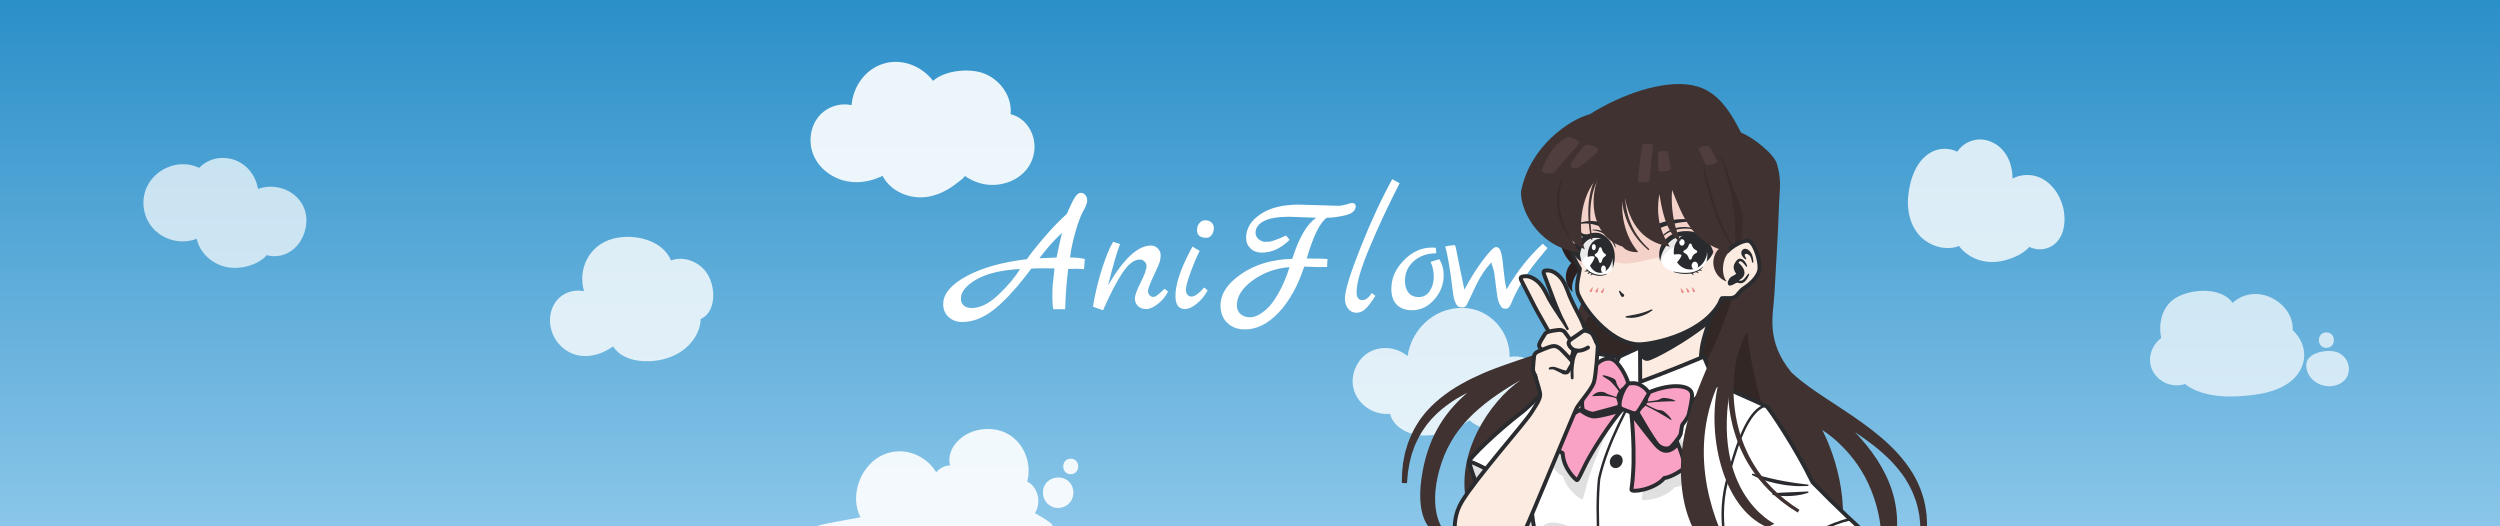 <svg width="1900" height="400" viewBox="0 0 1900 400" fill="none" xmlns="http://www.w3.org/2000/svg">
<g clip-path="url(#clip0_6_142)">
<rect width="1900" height="400" fill="url(#paint0_linear_6_142)"/>
<path opacity="0.9" d="M768.053 86.773C769.421 73.255 759.934 60.04 746.999 55.523C736.842 51.976 718.545 53.07 709.135 61.442C700.59 50.304 685.703 44.145 671.692 48.306C657.649 52.476 648.275 65.784 647.214 79.879C639.925 78.349 632.114 80.078 626.05 84.796C617.095 91.762 614.037 104.298 617.228 114.992C620.442 125.758 629.581 133.68 640.148 136.902C650.408 140.032 661.279 138.259 670.749 133.651C676.942 145.698 691.82 151.771 705.238 149.547C713.641 148.154 721.205 144.011 727.794 138.737C729.477 137.391 732.243 135.613 733.362 133.738C733.95 134.156 734.548 134.562 735.163 134.942C738.701 137.121 742.716 138.824 746.771 139.73C762.86 143.323 781.489 134.912 785.511 117.925C788.762 104.193 780.902 89.896 768.053 86.773Z" fill="white"/>
<g filter="url(#filter0_d_6_142)">
<path d="M822.488 192.856L821.848 200.536C819.885 200.365 817.752 200.28 815.448 200.28C813.229 200.28 811.352 200.323 809.816 200.408C808.621 209.795 807.853 219.992 807.512 231H798.552C798.04 228.781 797.784 225.837 797.784 222.168C797.784 218.499 797.869 215.341 798.04 212.696C798.296 209.965 798.595 207.277 798.936 204.632C799.277 201.987 799.448 200.451 799.448 200.024C798.253 199.939 795.437 199.896 791 199.896C786.563 199.896 783.491 199.981 781.784 200.152C771.885 213.464 762.755 223.576 754.392 230.488C746.029 237.315 737.667 240.728 729.304 240.728C725.208 240.728 721.795 239.491 719.064 237.016C716.248 234.541 714.84 231.256 714.84 227.16C714.84 219.395 720.728 212.312 732.504 205.912C744.365 199.512 759.683 195.203 778.456 192.984C780.675 189.571 784.813 184.323 790.872 177.24C796.931 170.072 802.904 163.843 808.792 158.552C811.352 152.579 813.357 148.44 814.808 146.136C816.344 143.747 817.837 142.552 819.288 142.552C820.739 142.552 821.933 143.107 822.872 144.216C823.811 145.325 824.28 146.776 824.28 148.568C824.28 150.275 823.299 152.835 821.336 156.248C819.459 159.576 817.496 164.781 815.448 171.864C813.4 178.861 811.992 185.475 811.224 191.704C815.661 191.704 819.416 192.088 822.488 192.856ZM757.208 219.608C764.291 212.867 769.624 206.467 773.208 200.408C758.872 201.261 747.779 203.949 739.928 208.472C732.163 212.995 728.28 217.816 728.28 222.936C728.28 225.155 729.005 226.904 730.456 228.184C731.992 229.464 733.997 230.104 736.472 230.104C743.128 230.104 750.04 226.605 757.208 219.608ZM800.984 191.704C801.581 188.803 802.349 185.176 803.288 180.824C804.312 176.387 804.909 173.784 805.08 173.016C800.984 176.941 798.125 179.843 796.504 181.72C794.883 183.512 792.024 187.011 787.928 192.216C789.379 192.131 791.128 192.088 793.176 192.088C795.309 192.003 797.059 191.917 798.424 191.832C799.789 191.747 800.643 191.704 800.984 191.704ZM883.037 215.512L885.725 217.56C883.848 221.315 881.245 224.472 877.917 227.032C874.674 229.592 871.73 230.872 869.085 230.872C866.44 230.872 864.349 230.104 862.813 228.568C861.277 227.032 860.509 225.112 860.509 222.808C860.509 220.504 861.96 216.493 864.861 210.776C867.848 204.973 869.341 200.707 869.341 197.976C869.341 196.781 868.829 195.715 867.805 194.776C866.866 193.752 865.714 193.24 864.349 193.24C859.997 193.24 855.602 196.568 851.165 203.224C846.728 209.795 841.778 219.309 836.317 231.768L828.637 229.08C830.258 219.181 832.562 209.539 835.549 200.152C838.621 190.68 841.437 183.896 843.997 179.8L849.245 181.464C846.856 187.523 843.826 197.976 840.157 212.824C851.933 192.685 862.77 182.616 872.669 182.616C874.802 182.616 876.552 183.341 877.917 184.792C879.368 186.243 880.093 187.949 880.093 189.912C880.093 191.875 879.837 193.667 879.325 195.288C878.813 196.824 877.192 200.493 874.461 206.296C871.816 212.013 870.493 215.597 870.493 217.048C870.493 218.499 870.92 219.651 871.773 220.504C872.626 221.272 873.437 221.656 874.205 221.656C874.973 221.656 875.613 221.528 876.125 221.272C876.637 221.016 877.192 220.632 877.789 220.12C878.472 219.608 879.069 219.139 879.581 218.712C880.093 218.285 880.69 217.731 881.373 217.048C882.141 216.28 882.696 215.768 883.037 215.512ZM914.892 176.728C910.113 176.728 907.724 174.808 907.724 170.968C907.724 168.835 908.321 167.043 909.516 165.592C910.711 164.141 912.247 163.416 914.124 163.416C916.001 163.416 917.537 163.971 918.732 165.08C919.927 166.189 920.524 167.64 920.524 169.432C920.524 171.224 920.012 172.888 918.988 174.424C917.964 175.96 916.599 176.728 914.892 176.728ZM913.228 214.488L915.788 216.664C913.74 220.589 911.009 223.96 907.596 226.776C904.268 229.507 901.239 230.872 898.508 230.872C893.729 230.872 891.34 227.544 891.34 220.888C891.34 212.611 894.753 201.816 901.58 188.504C903.116 185.603 904.012 183.896 904.268 183.384L909.772 186.712C907.98 189.955 905.761 195.117 903.116 202.2C900.556 209.283 899.276 213.848 899.276 215.896C899.276 217.859 899.703 219.267 900.556 220.12C901.409 220.973 902.433 221.4 903.628 221.4C905.932 221.4 909.132 219.096 913.228 214.488ZM984.982 151.512L1015.32 152.408C1016.85 152.408 1018.77 152.067 1021.08 151.384C1023.47 150.616 1025.05 150.232 1025.81 150.232C1026.58 150.232 1027.18 150.488 1027.61 151C1028.12 151.427 1028.37 151.981 1028.37 152.664C1028.37 154.456 1027.56 155.992 1025.94 157.272C1024.32 158.467 1022.19 159.32 1019.54 159.832C1014.59 160.941 1010.2 161.496 1006.36 161.496C1001.15 165.08 996.075 175.405 991.126 192.472C999.574 192.472 1004.82 192.6 1006.87 192.856L1006.61 198.872C1005.33 198.957 1003.41 199 1000.85 199L989.206 198.616C984.427 213.208 977.985 224.813 969.878 233.432C961.771 242.051 953.195 246.36 944.15 246.36C938.603 246.36 934.123 244.696 930.71 241.368C927.297 238.04 925.59 233.645 925.59 228.184C925.59 219.395 930.838 211.416 941.334 204.248C951.83 196.995 964.758 193.155 980.118 192.728C985.323 176.344 991.425 165.933 998.422 161.496L977.814 160.728C969.195 160.728 962.753 161.837 958.486 164.056C954.305 166.275 952.214 169.219 952.214 172.888C952.214 174.851 953.025 176.515 954.646 177.88C956.267 179.16 957.889 179.8 959.51 179.8C961.131 179.8 962.326 179.757 963.094 179.672C963.947 179.501 964.971 179.203 966.166 178.776C967.446 178.264 968.342 177.923 968.854 177.752C970.646 177.155 972.822 176.216 975.382 174.936L978.07 178.264C971.585 184.749 964.502 187.992 956.822 187.992C953.409 187.992 950.593 186.925 948.374 184.792C946.155 182.659 945.046 179.971 945.046 176.728C945.046 169.645 948.673 163.672 955.926 158.808C963.179 153.944 972.865 151.512 984.982 151.512ZM967.062 223.064C971.67 215.896 975.339 207.875 978.07 199C967.489 199.853 958.145 203.224 950.038 209.112C942.017 215 938.006 221.315 938.006 228.056C938.006 230.701 938.902 232.877 940.694 234.584C942.571 236.291 945.003 237.144 947.99 237.144C950.977 237.144 954.219 235.864 957.718 233.304C961.217 230.829 964.331 227.416 967.062 223.064ZM1040.62 218.712L1043.31 220.888C1040.41 225.411 1037.89 228.696 1035.76 230.744C1033.71 232.707 1031.41 233.688 1028.85 233.688C1026.29 233.688 1024.2 232.664 1022.58 230.616C1020.95 228.568 1020.14 226.008 1020.14 222.936C1020.14 216.963 1024.07 204.12 1031.92 184.408C1039.77 164.611 1047.83 147.203 1056.11 132.184L1061.74 135.256C1053.38 151.469 1045.83 167.597 1039.09 183.64C1032.35 199.597 1028.98 211.075 1028.98 218.072C1028.98 222.083 1030.47 224.088 1033.46 224.088C1035.84 224.088 1038.23 222.296 1040.62 218.712ZM1091.89 192.984C1094.1 196.653 1095.21 200.707 1095.21 205.144C1095.21 212.056 1092.82 218.243 1088.05 223.704C1083.27 229.08 1077.63 231.768 1071.15 231.768C1066.2 231.768 1062.32 230.36 1059.5 227.544C1056.77 224.643 1055.41 220.675 1055.41 215.64C1055.41 207.533 1058.56 200.28 1064.88 193.88C1071.19 187.395 1078.27 184.152 1086.12 184.152C1087.58 184.152 1088.6 184.195 1089.2 184.28L1089.58 188.504C1082.75 188.504 1077.08 190.467 1072.56 194.392C1068.03 198.317 1065.77 203.352 1065.77 209.496C1065.77 213.165 1066.67 216.152 1068.46 218.456C1070.25 220.675 1072.86 221.784 1076.27 221.784C1079.77 221.784 1082.54 220.248 1084.59 217.176C1086.64 214.104 1087.66 210.52 1087.66 206.424C1087.66 202.243 1086.85 198.445 1085.23 195.032L1091.89 192.984ZM1170.48 181.208L1174.07 184.536L1166.39 193.88C1157.34 205.059 1150.64 216.152 1146.29 227.16C1145.18 229.464 1144.03 230.616 1142.84 230.616C1141.73 230.616 1140.79 230.488 1140.02 230.232C1139.34 229.891 1138.53 228.781 1137.59 226.904C1136.73 225.027 1136.14 222.765 1135.8 220.12C1135.45 217.475 1135.16 215.213 1134.9 213.336C1134.64 211.459 1134.47 210.093 1134.39 209.24C1134.3 208.301 1134.17 207.363 1134 206.424C1133.92 205.4 1133.83 204.632 1133.75 204.12C1133.66 203.608 1133.58 203.096 1133.49 202.584C1133.41 202.072 1133.28 201.603 1133.11 201.176C1132.94 200.664 1132.81 200.237 1132.72 199.896C1132.64 199.469 1132.43 198.787 1132.08 197.848C1131.83 196.909 1131.61 196.099 1131.44 195.416C1127.01 200.195 1123.21 205.827 1120.05 212.312C1118.86 214.787 1116.51 219.736 1113.01 227.16C1112.24 228.781 1111.18 229.592 1109.81 229.592C1108.53 229.592 1107.47 229.464 1106.61 229.208C1105.84 228.867 1105.03 227.843 1104.18 226.136C1103.33 224.429 1102.69 221.869 1102.26 218.456C1100.21 201.304 1098.25 189.613 1096.37 183.384C1098.85 182.701 1101.32 182.36 1103.8 182.36C1104.22 183.128 1104.78 185.475 1105.46 189.4C1106.91 196.995 1108.75 205.912 1110.96 216.152C1115.15 208.131 1119.75 200.749 1124.79 194.008C1129.91 187.181 1133.28 183.768 1134.9 183.768C1136.78 183.768 1138.06 185.091 1138.74 187.736C1139.51 190.296 1140.15 194.648 1140.66 200.792C1141.26 206.851 1142.03 211.928 1142.96 216.024C1150.99 202.285 1160.16 190.68 1170.48 181.208Z" fill="white"/>
</g>
<path opacity="0.8" d="M1169.53 279.953C1164.62 272.649 1155.55 269.805 1147.29 271.288C1147.73 252.307 1132.54 234.501 1112.06 234.012C1090 233.485 1072.73 250.401 1069.78 270.586C1057.4 260.403 1037.07 262.601 1029.98 280.032C1022.22 299.107 1038.6 316.195 1056.51 314.539C1058.74 324.273 1069.79 330.268 1080.11 330.875C1093.28 331.65 1106.2 327.087 1116.73 319.37C1130.2 331.331 1152.09 327.799 1161.13 311.632C1171.84 305.397 1176.94 290.999 1169.53 279.953Z" fill="white"/>
<g clip-path="url(#clip1_6_142)">
<g filter="url(#filter1_d_6_142)">
<path d="M1464.5 393.147C1464.44 392.075 1464.39 390.974 1464.34 389.848C1464.31 389.285 1464.28 388.714 1464.25 388.138L1464.21 387.269L1464.08 386.397C1463.5 381.718 1462.63 376.634 1460.87 371.494C1460.43 370.212 1460.04 368.886 1459.53 367.593C1458.98 366.315 1458.42 365.02 1457.86 363.713C1457.56 363.066 1457.32 362.384 1456.97 361.756C1456.63 361.123 1456.29 360.485 1455.95 359.844C1455.25 358.574 1454.62 357.239 1453.83 355.991C1450.79 350.915 1447.1 346.06 1443.05 341.406C1438.9 336.856 1434.41 332.511 1429.68 328.471C1424.93 324.478 1420.04 320.664 1415.09 317.14C1410.16 313.611 1405.23 310.253 1400.43 307.099C1395.65 303.951 1391.03 300.909 1386.65 298.025C1382.29 295.147 1378.25 292.358 1374.59 289.727C1372.77 288.4 1371.06 287.101 1369.44 285.863C1367.88 284.575 1366.33 283.408 1364.99 282.216C1363.69 281.101 1362.51 280.022 1361.43 278.999C1341.58 254.629 1347.77 235.213 1348.56 219.311C1349.51 200.172 1350.94 182.623 1352.37 144.666L1206.75 146.277C1206.75 146.277 1206.75 151.978 1206.75 193.547C1206.75 233.801 1189.51 254.973 1164.11 266.349C1160.43 267.585 1156.62 268.863 1152.72 270.174C1147.26 272.002 1141.6 274.001 1135.87 276.168C1130.13 278.306 1124.39 280.856 1118.72 283.572C1113.06 286.353 1107.54 289.5 1102.29 292.937C1097.12 296.507 1092.23 300.368 1087.94 304.62C1086.85 305.654 1085.88 306.818 1084.87 307.894C1084.37 308.441 1083.87 308.986 1083.38 309.528C1082.87 310.06 1082.46 310.674 1082 311.238C1081.11 312.39 1080.23 313.53 1079.36 314.654C1078.54 315.813 1077.83 317.036 1077.08 318.197C1074.09 322.861 1072 327.674 1070.3 332.139L1069.97 332.968L1069.72 333.812C1069.55 334.372 1069.38 334.927 1069.22 335.474C1068.9 336.567 1068.58 337.634 1068.27 338.676C1067.92 339.706 1067.74 340.747 1067.53 341.75C1067.33 342.752 1067.13 343.726 1066.94 344.669C1066.76 345.613 1066.54 346.519 1066.41 347.405C1066.31 348.295 1066.21 349.151 1066.11 349.975C1065.93 351.62 1065.77 353.13 1065.62 354.495C1065.49 357.23 1065.47 359.376 1065.42 360.835C1065.39 362.293 1065.36 363.07 1065.36 363.07L1069.3 363.215C1069.3 363.215 1069.37 362.469 1069.49 361.069C1069.62 359.672 1069.75 357.616 1070.03 355.014C1070.24 353.726 1070.48 352.3 1070.74 350.748C1070.87 349.972 1071 349.164 1071.14 348.326C1071.3 347.494 1071.55 346.652 1071.76 345.771C1071.99 344.893 1072.22 343.988 1072.45 343.055C1072.69 342.122 1072.9 341.155 1073.28 340.209C1073.61 339.253 1073.96 338.272 1074.31 337.27C1074.49 336.768 1074.66 336.26 1074.84 335.748L1075.11 334.974L1075.46 334.222C1077.24 330.163 1079.36 325.836 1082.3 321.704C1083.04 320.675 1083.73 319.591 1084.53 318.569C1085.37 317.571 1086.21 316.561 1087.06 315.541C1087.5 315.04 1087.89 314.493 1088.37 314.024C1088.85 313.545 1089.32 313.063 1089.8 312.579C1090.77 311.628 1091.68 310.597 1092.72 309.685C1096.8 305.932 1101.45 302.531 1106.38 299.384C1109.23 297.669 1112.17 296.049 1115.17 294.511C1094.97 311.721 1085.53 331.469 1081.3 353.665C1074.65 388.587 1087.24 397.851 1087.24 397.851H1096.51C1096.51 397.851 1085.34 384.31 1093.89 353.189C1102.45 322.069 1123.35 303.539 1155.74 284.771C1131.82 301.401 1106.25 340.599 1114.56 378.133C1122.88 415.668 1151.38 432.773 1151.38 432.773L1160.65 428.71C1151.86 410.156 1154 385.022 1154 385.022C1157.09 415.192 1178.23 428.71 1178.23 428.71L1182.8 427.675L1273.32 458.351H1319.58C1329.32 446.631 1333.6 406.482 1333.6 406.482C1333.6 406.482 1331.7 452.728 1329.56 460.093C1345.8 462.747 1372.56 460.093 1372.56 460.093C1372.56 460.093 1391.8 448.214 1399.16 405.136C1406.53 362.057 1384.91 322.818 1384.91 322.818C1384.91 322.818 1406.95 335.847 1419.76 363.168C1434.89 395.416 1428.86 423.984 1428.86 423.984L1435.75 426.596C1451.4 382.829 1434.61 350.754 1409.89 324.45C1414.8 327.75 1419.66 331.212 1424.34 334.854C1428.98 338.522 1433.36 342.446 1437.4 346.54C1441.33 350.723 1444.92 355.07 1447.89 359.609C1450.74 364.192 1453.24 368.823 1454.91 373.493C1456.77 378.108 1457.79 382.731 1458.56 387.039L1458.72 387.842L1458.8 388.647C1458.85 389.18 1458.9 389.71 1458.95 390.231C1459.06 391.279 1459.16 392.302 1459.26 393.298C1459.4 394.296 1459.38 395.277 1459.39 396.231C1459.4 397.186 1459.41 398.113 1459.42 399.012C1459.42 399.911 1459.47 400.784 1459.43 401.626C1459.37 402.468 1459.31 403.279 1459.25 404.06C1459.15 405.624 1459.06 407.064 1458.97 408.364C1458.65 410.951 1458.32 412.984 1458.13 414.377C1457.93 415.77 1457.82 416.513 1457.82 416.513L1461.66 417.413C1461.66 417.413 1461.82 416.652 1462.11 415.224C1462.39 413.794 1462.87 411.705 1463.36 409.027C1463.53 407.673 1463.71 406.172 1463.92 404.538C1464.02 403.722 1464.12 402.87 1464.23 401.987C1464.32 401.102 1464.32 400.176 1464.37 399.224C1464.4 398.27 1464.44 397.285 1464.48 396.272C1464.52 395.263 1464.59 394.22 1464.5 393.147Z" fill="#3F3230"/>
<path opacity="0.6" d="M1317.51 216.669C1314.87 232.349 1300.26 267.402 1291.42 278.891H1283.47V216.669H1317.51Z" fill="#2B201F"/>
<path opacity="0.6" d="M1244.62 228.785H1213.4C1213.4 228.785 1207.52 238.12 1198.36 246.994V276.976H1246.12L1244.62 228.785Z" fill="#2B201F"/>
<path opacity="0.6" d="M1340.76 309.083C1334.8 289.302 1329.72 268.353 1327.88 247.856C1327.88 247.856 1315.64 268.021 1317.51 295.203L1340.76 309.083Z" fill="#2B201F"/>
<path d="M1206.62 263.469C1206.62 263.469 1169.91 297.263 1158.51 307.769C1134.28 326.352 1117.17 344.407 1116.46 346.544C1115.75 348.682 1125.25 370.775 1134.99 382.416C1144.73 394.057 1165.4 404.19 1178.23 406.488H1236.91V297.368L1206.62 263.469Z" fill="white" stroke="#292B2E" stroke-width="3" stroke-miterlimit="10" stroke-linecap="round" stroke-linejoin="round"/>
<path d="M1116.46 346.544C1116.46 346.544 1122.56 372.511 1135.39 383.795C1145.2 392.424 1163.14 400.827 1172.41 402.371V380.753C1172.41 380.753 1134.28 352.246 1116.46 346.544Z" fill="#E0E0E0" stroke="#292B2E" stroke-width="3" stroke-miterlimit="10" stroke-linecap="round" stroke-linejoin="round"/>
<path d="M1306.05 223.961C1306.05 223.961 1299.89 236.791 1296.2 248.826C1292.5 260.862 1290.28 272.265 1298.91 283.193V308.534H1232.41V270.523C1232.41 270.523 1244.67 267.832 1246.41 259.753C1248.15 251.677 1251 223.96 1251 223.96L1306.05 223.961Z" fill="#FBEBE1" stroke="#292B2E" stroke-width="3" stroke-miterlimit="10"/>
<path d="M1251 223.961C1251 223.961 1248.15 251.678 1246.41 259.754C1246.04 261.461 1245.2 262.925 1244.11 264.176C1246.12 267.266 1249.17 270.75 1252.43 270.207C1257.44 269.371 1283.31 255.074 1298.29 242.574C1301.84 232.733 1306.05 223.961 1306.05 223.961H1251Z" fill="#292B2E"/>
<path d="M1205.36 197.936C1199.93 198.995 1192.78 210.476 1195.26 218.006C1189.21 213.071 1188.12 203.284 1193.48 196.797C1198.84 190.31 1204.41 192.158 1206.62 195.837L1205.36 197.936Z" fill="#2B201F"/>
<path d="M1184.05 167.54C1184.05 167.54 1183.26 196.668 1204.44 201.109H1215.41V167.132L1184.05 167.54Z" fill="#2B201F"/>
<path d="M1200.68 200.205C1200.44 204.125 1196.8 214.07 1199.73 220.397C1207.09 236.314 1227.17 257.695 1245.7 257.695C1256.39 257.695 1296.89 249.618 1308.53 223.01C1308.53 223.01 1319.93 216.24 1324.92 201.867C1329.91 187.494 1349.27 147.465 1322.67 111.118C1296.06 74.77 1236.19 73.345 1204.6 101.139C1173 128.933 1188.21 180.725 1200.68 200.205Z" fill="white"/>
<path d="M1200.68 200.205C1200.44 204.125 1196.8 214.07 1199.73 220.397C1207.09 236.314 1227.17 257.695 1245.7 257.695C1256.39 257.695 1296.89 249.618 1308.53 223.01C1308.53 223.01 1319.93 216.24 1324.92 201.867C1329.91 187.494 1349.27 147.465 1322.67 111.118C1296.06 74.77 1236.19 73.345 1204.6 101.139C1173 128.933 1188.21 180.725 1200.68 200.205Z" fill="#FBEBE1"/>
<path d="M1335.51 165.715C1337.85 149.152 1336.24 129.658 1322.67 111.119C1296.06 74.771 1236.19 73.346 1204.6 101.14C1175.24 126.962 1186.28 173.488 1198 195.583C1199.41 196.409 1200.96 197.124 1202.67 197.638C1202.67 197.638 1209.27 190.197 1214.84 190.365C1220.4 190.534 1226.14 196.434 1235.44 196.3C1244.75 196.165 1254.18 192.423 1262.48 191.466C1270.78 190.509 1298.47 191.466 1298.47 191.466L1312.45 184.743L1335.51 165.715Z" fill="#F4D2C9"/>
<path d="M1200.68 200.205C1200.44 204.125 1196.8 214.07 1199.73 220.397C1207.09 236.314 1227.17 257.695 1245.7 257.695C1256.39 257.695 1296.89 249.618 1308.53 223.01C1308.53 223.01 1319.93 216.24 1324.92 201.867C1329.91 187.494 1349.27 147.465 1322.67 111.118C1296.06 74.77 1236.19 73.345 1204.6 101.139C1173 128.933 1188.21 180.725 1200.68 200.205Z" stroke="#292B2E" stroke-width="3" stroke-miterlimit="10"/>
<path d="M1286.36 203.013C1286.36 203.013 1286.41 203.129 1286.49 203.305C1286.57 203.477 1286.67 203.713 1286.76 203.968C1286.94 204.457 1287.12 204.945 1287.12 204.945C1287.15 205.027 1287.1 205.117 1287.01 205.142C1286.95 205.163 1286.88 205.144 1286.83 205.102L1286.81 205.085C1286.81 205.085 1286.43 204.731 1286.05 204.379C1285.87 204.208 1285.66 204.04 1285.5 203.912C1285.35 203.784 1285.25 203.7 1285.25 203.7C1284.96 203.47 1284.94 203.078 1285.2 202.823C1285.45 202.57 1285.89 202.552 1286.18 202.782C1286.26 202.846 1286.32 202.93 1286.36 203.013Z" fill="#292B2E"/>
<path d="M1289.51 201.734C1289.51 201.734 1289.6 201.83 1289.74 201.972C1289.88 202.113 1290.06 202.305 1290.24 202.521C1290.59 202.932 1290.93 203.343 1290.93 203.343C1290.99 203.411 1290.97 203.51 1290.9 203.562C1290.84 203.6 1290.77 203.603 1290.71 203.577L1290.69 203.565C1290.69 203.565 1290.2 203.341 1289.71 203.117C1289.48 203.008 1289.22 202.907 1289.03 202.831C1288.83 202.755 1288.71 202.705 1288.71 202.705C1288.35 202.569 1288.19 202.205 1288.34 201.891C1288.5 201.576 1288.91 201.431 1289.26 201.567C1289.35 201.605 1289.44 201.666 1289.51 201.734Z" fill="#292B2E"/>
<path d="M1291.64 200.322C1291.64 200.322 1291.75 200.4 1291.91 200.518C1292.07 200.634 1292.3 200.791 1292.52 200.974C1292.94 201.32 1293.37 201.665 1293.37 201.665C1293.44 201.724 1293.45 201.822 1293.38 201.888C1293.33 201.933 1293.26 201.949 1293.2 201.932L1293.18 201.925C1293.18 201.925 1292.65 201.787 1292.12 201.648C1291.87 201.578 1291.6 201.521 1291.39 201.48C1291.19 201.438 1291.05 201.409 1291.05 201.409C1290.67 201.335 1290.44 201.003 1290.52 200.669C1290.61 200.335 1290.98 200.125 1291.35 200.199C1291.46 200.222 1291.56 200.268 1291.64 200.322Z" fill="#292B2E"/>
<path d="M1277.91 173.635C1270.27 174.452 1264.94 181.278 1263.33 185.355C1261.73 189.432 1261.73 195.097 1264.4 198.274C1267.08 201.451 1274.14 204.204 1283.29 203.727C1292.44 203.25 1298.55 195.786 1298.91 187.473C1296.19 177.157 1288.68 172.717 1277.91 173.635Z" fill="white"/>
<path opacity="0.1" d="M1277.91 173.635C1270.27 174.452 1264.94 181.278 1263.33 185.355C1262.36 187.828 1261.99 190.882 1262.43 193.613C1266.06 186.147 1273.38 180.256 1286.4 183.662C1292.33 185.216 1295.8 189.632 1297.69 193.206C1298.4 191.398 1298.83 189.462 1298.91 187.474C1296.19 177.157 1288.68 172.717 1277.91 173.635Z" fill="#292B2E"/>
<path d="M1284.63 173.635C1278.92 173.635 1274.11 177.742 1272.57 183.365C1272.24 184.589 1272.05 185.882 1272.05 187.222C1272.05 194.726 1277.68 200.81 1284.63 200.81C1289.82 200.81 1294.27 197.406 1296.19 192.55C1296.84 190.913 1297.2 189.114 1297.2 187.222C1297.2 179.718 1291.57 173.635 1284.63 173.635Z" fill="#292B2E"/>
<path opacity="0.5" d="M1297.2 187.223C1297.2 179.718 1291.57 173.635 1284.63 173.635C1278.92 173.635 1274.11 177.742 1272.57 183.365C1273.86 182.941 1275.35 182.638 1276.96 182.501C1276.36 183.918 1276.02 185.519 1276.02 187.223C1276.02 192.957 1279.87 197.605 1284.63 197.605C1289.11 197.605 1292.79 193.47 1293.19 188.19C1293.18 188.18 1293.18 188.172 1293.17 188.164C1294.32 189.391 1295.35 190.841 1296.19 192.552C1296.84 190.914 1297.2 189.114 1297.2 187.223Z" fill="#292B2E"/>
<path opacity="0.5" d="M1297.2 187.223C1297.2 181.971 1294.44 177.424 1290.4 175.162C1289.67 174.789 1288.89 174.452 1288.08 174.166C1286.98 173.828 1285.82 173.635 1284.63 173.635C1281.64 173.635 1278.9 174.772 1276.74 176.657C1277.65 176.506 1278.59 176.414 1279.59 176.406C1293.13 176.3 1296.34 187.826 1296.4 190.984C1296.4 191.34 1296.4 191.678 1296.38 192.005C1296.9 190.515 1297.2 188.909 1297.2 187.223Z" fill="#292B2E"/>
<path d="M1288.88 187.223C1286.45 188.438 1285.63 189.421 1284.63 192.351C1283.62 189.421 1282.81 188.438 1280.38 187.223C1282.81 186.008 1283.62 185.025 1284.63 182.095C1285.63 185.024 1286.45 186.008 1288.88 187.223Z" fill="white" stroke="white" stroke-width="2" stroke-miterlimit="10" stroke-linecap="round" stroke-linejoin="round"/>
<path d="M1280.33 180.234C1280.33 181.591 1279.42 182.695 1278.29 182.695C1277.16 182.695 1276.25 181.591 1276.25 180.234C1276.25 178.874 1277.16 177.771 1278.29 177.771C1279.42 177.771 1280.33 178.874 1280.33 180.234Z" fill="white"/>
<path d="M1290.57 197.876C1290.57 199.526 1289.46 200.865 1288.09 200.865C1286.72 200.865 1285.61 199.526 1285.61 197.876C1285.61 196.224 1286.72 194.885 1288.09 194.885C1289.46 194.885 1290.57 196.224 1290.57 197.876Z" fill="white"/>
<path d="M1271.17 198.273C1274.38 196.526 1278.54 190.58 1277.83 189.713C1277.11 188.848 1271.23 188.901 1268.09 191.071C1268.09 191.071 1267.14 195.202 1271.17 198.273Z" fill="white"/>
<path d="M1302.83 179.514C1302.73 179.328 1302.48 179.251 1302.27 179.342L1302.24 179.358C1302.24 179.358 1302.12 179.409 1301.92 179.497C1301.82 179.542 1301.7 179.595 1301.56 179.655C1301.42 179.695 1301.25 179.739 1301.08 179.786C1300.91 179.847 1300.7 179.857 1300.5 179.886C1300.3 179.924 1300.08 179.917 1299.86 179.915C1299.64 179.928 1299.41 179.882 1299.18 179.86C1298.96 179.837 1298.73 179.764 1298.5 179.723C1298.45 179.708 1298.4 179.69 1298.35 179.674C1298.1 179.331 1297.84 178.994 1297.57 178.668C1297.79 178.568 1298 178.468 1298.19 178.346C1298.48 178.167 1298.75 178.014 1298.99 177.807C1299.23 177.614 1299.46 177.434 1299.64 177.223C1299.82 177.02 1300 176.846 1300.12 176.646C1300.24 176.46 1300.35 176.288 1300.45 176.135C1300.52 175.975 1300.58 175.834 1300.63 175.719C1300.73 175.496 1300.78 175.367 1300.78 175.367C1300.83 175.235 1300.8 175.081 1300.68 174.974C1300.52 174.827 1300.26 174.826 1300.09 174.97L1300.07 174.992C1300.07 174.992 1299.97 175.072 1299.81 175.216C1299.74 175.286 1299.64 175.369 1299.53 175.464C1299.41 175.544 1299.27 175.632 1299.12 175.73C1298.98 175.834 1298.79 175.902 1298.61 175.985C1298.43 176.078 1298.22 176.132 1298.01 176.194C1297.81 176.268 1297.57 176.291 1297.35 176.334C1297.13 176.376 1296.88 176.375 1296.66 176.398C1296.18 176.4 1295.71 176.382 1295.26 176.31L1295.26 176.309C1294.7 175.827 1294.1 175.379 1293.47 174.96C1293.66 174.827 1293.85 174.696 1294.02 174.544C1294.27 174.324 1294.51 174.132 1294.71 173.894C1294.91 173.668 1295.1 173.456 1295.23 173.22C1295.38 172.993 1295.52 172.795 1295.6 172.58C1295.68 172.378 1295.76 172.192 1295.83 172.028C1295.86 171.858 1295.9 171.711 1295.93 171.59C1295.98 171.356 1296.01 171.222 1296.01 171.222C1296.03 171.083 1295.98 170.936 1295.84 170.849C1295.65 170.728 1295.39 170.767 1295.25 170.934L1295.23 170.96C1295.23 170.96 1295.16 171.054 1295.03 171.217C1294.96 171.298 1294.88 171.394 1294.8 171.506C1294.69 171.602 1294.57 171.709 1294.44 171.828C1294.32 171.951 1294.15 172.047 1293.98 172.157C1293.83 172.273 1293.63 172.36 1293.43 172.454C1293.25 172.555 1293.02 172.613 1292.81 172.687C1292.6 172.763 1292.36 172.798 1292.14 172.857C1291.67 172.93 1291.2 172.982 1290.75 172.978C1290.3 172.99 1289.88 172.95 1289.52 172.915C1289.42 172.901 1289.33 172.888 1289.24 172.875C1286.78 172.021 1283.97 171.569 1280.74 171.64C1268.15 171.914 1257.81 182.335 1261.85 194.883C1261.69 189.447 1267.25 175.24 1280.8 175.134C1294.34 175.028 1297.54 186.553 1297.6 189.712C1297.66 192.871 1296.83 194.883 1296.83 194.883C1296.83 194.883 1300.45 192.341 1302.12 187.524C1301.53 185.539 1300.74 183.639 1299.75 181.876C1299.91 181.833 1300.07 181.782 1300.22 181.719C1300.51 181.604 1300.79 181.497 1301.04 181.348C1301.28 181.208 1301.52 181.093 1301.7 180.937C1301.88 180.794 1302.04 180.664 1302.19 180.548C1302.32 180.414 1302.42 180.299 1302.51 180.204C1302.68 180.018 1302.78 179.911 1302.78 179.911C1302.88 179.803 1302.9 179.648 1302.83 179.514Z" fill="#292B2E"/>
<path d="M1272.11 202.395C1272.11 202.395 1272.47 202.481 1273.1 202.603C1273.42 202.67 1273.8 202.737 1274.25 202.81C1274.69 202.889 1275.19 202.947 1275.74 203.037C1276.29 203.099 1276.88 203.185 1277.51 203.232C1278.14 203.274 1278.8 203.339 1279.49 203.358C1280.18 203.402 1280.89 203.392 1281.61 203.375C1282.33 203.388 1283.05 203.266 1283.79 203.236C1284.5 203.14 1285.23 203.052 1285.93 202.912C1286.27 202.828 1286.62 202.746 1286.95 202.662C1287.3 202.591 1287.63 202.499 1287.93 202.373C1288.56 202.129 1289.21 201.98 1289.73 201.678C1290.01 201.544 1290.27 201.414 1290.53 201.289C1290.66 201.226 1290.79 201.164 1290.91 201.103C1291.02 201.026 1291.14 200.952 1291.24 200.878C1291.68 200.587 1292.09 200.321 1292.44 200.085C1292.77 199.817 1293.04 199.562 1293.27 199.362C1293.73 198.958 1293.99 198.728 1293.99 198.728L1294.01 198.711C1294.08 198.652 1294.18 198.653 1294.25 198.713C1294.31 198.768 1294.31 198.856 1294.26 198.913C1294.26 198.913 1294.02 199.175 1293.6 199.633C1293.38 199.856 1293.14 200.143 1292.82 200.447C1292.47 200.717 1292.07 201.023 1291.64 201.357C1291.53 201.439 1291.42 201.524 1291.3 201.609C1291.18 201.679 1291.05 201.752 1290.92 201.824C1290.65 201.969 1290.38 202.12 1290.1 202.274C1289.56 202.613 1288.9 202.823 1288.24 203.084C1287.92 203.223 1287.57 203.326 1287.21 203.408C1286.86 203.501 1286.5 203.594 1286.14 203.688C1285.41 203.847 1284.65 203.956 1283.9 204.067C1283.14 204.12 1282.38 204.211 1281.63 204.195C1280.89 204.203 1280.15 204.199 1279.44 204.144C1278.73 204.121 1278.05 204.033 1277.41 203.951C1276.77 203.872 1276.17 203.756 1275.61 203.666C1273.4 203.238 1271.99 202.724 1271.99 202.724C1271.89 202.688 1271.84 202.586 1271.88 202.497C1271.92 202.418 1272.02 202.375 1272.11 202.395Z" fill="#292B2E"/>
<path d="M1256.78 171.635C1256.78 171.635 1276.1 160.506 1297.8 165.871C1291.15 162.623 1277.53 161.283 1267 163.965C1256.46 166.648 1256.7 168.785 1256.78 171.635Z" fill="#292B2E"/>
<path d="M1262.88 176.07C1262.88 176.07 1263.13 175.709 1263.58 175.091C1263.86 174.799 1264.19 174.427 1264.59 174.026C1265.02 173.667 1265.47 173.203 1266.06 172.823C1266.34 172.622 1266.64 172.412 1266.95 172.194C1267.28 171.999 1267.62 171.798 1267.97 171.59C1268.66 171.173 1269.45 170.809 1270.27 170.454C1270.68 170.289 1271.11 170.123 1271.54 169.953C1271.97 169.793 1272.43 169.676 1272.88 169.533C1273.33 169.387 1273.8 169.266 1274.27 169.172C1274.74 169.072 1275.21 168.947 1275.69 168.876C1276.66 168.747 1277.61 168.588 1278.58 168.562C1279.53 168.482 1280.48 168.533 1281.39 168.561C1282.3 168.586 1283.17 168.761 1283.99 168.849C1284.8 169.023 1285.57 169.187 1286.27 169.339C1286.96 169.548 1287.58 169.763 1288.13 169.944C1288.69 170.112 1289.12 170.359 1289.51 170.51C1290.25 170.85 1290.68 171.043 1290.68 171.043C1290.81 171.1 1290.86 171.236 1290.79 171.349C1290.73 171.451 1290.6 171.497 1290.48 171.459L1290.46 171.451C1290.46 171.451 1290.02 171.311 1289.24 171.066C1288.85 170.954 1288.41 170.753 1287.85 170.64C1287.3 170.513 1286.68 170.375 1286.02 170.202C1285.33 170.096 1284.59 169.979 1283.81 169.857C1283.02 169.815 1282.19 169.714 1281.33 169.711C1280.47 169.709 1279.58 169.69 1278.68 169.789C1277.77 169.82 1276.87 169.985 1275.96 170.115C1275.51 170.19 1275.07 170.306 1274.62 170.395C1274.18 170.48 1273.74 170.588 1273.31 170.724C1272.88 170.854 1272.45 170.966 1272.04 171.107C1271.63 171.254 1271.22 171.4 1270.82 171.543C1270.42 171.675 1270.05 171.872 1269.68 172.027C1269.3 172.186 1268.93 172.336 1268.6 172.522C1268.25 172.698 1267.92 172.871 1267.6 173.036C1267.29 173.225 1267 173.406 1266.71 173.581C1266.42 173.751 1266.16 173.927 1265.93 174.112C1265.68 174.287 1265.45 174.454 1265.23 174.609C1264.82 174.938 1264.49 175.242 1264.19 175.487C1263.66 176.051 1263.35 176.373 1263.35 176.373C1263.25 176.483 1263.07 176.497 1262.94 176.405C1262.83 176.324 1262.81 176.178 1262.88 176.07Z" fill="#292B2E"/>
<path d="M1207.78 202.38C1207.78 202.38 1207.69 202.483 1207.57 202.637C1207.45 202.787 1207.29 202.993 1207.13 203.223C1206.82 203.661 1206.52 204.096 1206.52 204.096C1206.47 204.17 1206.49 204.267 1206.58 204.312C1206.64 204.346 1206.71 204.342 1206.76 204.312L1206.79 204.299C1206.79 204.299 1207.25 204.035 1207.71 203.776C1207.93 203.647 1208.18 203.527 1208.37 203.436C1208.55 203.344 1208.67 203.285 1208.67 203.285C1209.01 203.122 1209.14 202.746 1208.95 202.444C1208.77 202.144 1208.35 202.032 1208.01 202.195C1207.92 202.24 1207.84 202.308 1207.78 202.38Z" fill="#292B2E"/>
<path d="M1210.05 203.355C1210.05 203.355 1209.97 203.457 1209.84 203.608C1209.72 203.758 1209.55 203.963 1209.4 204.192C1209.09 204.627 1208.78 205.06 1208.78 205.06C1208.73 205.134 1208.75 205.231 1208.83 205.277C1208.89 205.31 1208.96 205.308 1209.02 205.277L1209.04 205.265C1209.04 205.265 1209.51 205.005 1209.98 204.747C1210.2 204.62 1210.44 204.503 1210.63 204.413C1210.82 204.324 1210.94 204.265 1210.94 204.265C1211.28 204.104 1211.41 203.729 1211.23 203.426C1211.05 203.124 1210.63 203.009 1210.29 203.17C1210.19 203.215 1210.11 203.282 1210.05 203.355Z" fill="#292B2E"/>
<path d="M1206.35 201.102C1206.35 201.102 1206.22 201.157 1206.03 201.243C1205.85 201.327 1205.59 201.442 1205.33 201.581C1204.84 201.842 1204.34 202.102 1204.34 202.102C1204.26 202.147 1204.23 202.243 1204.28 202.317C1204.31 202.372 1204.38 202.398 1204.44 202.393L1204.47 202.392C1204.47 202.392 1205.02 202.351 1205.57 202.311C1205.83 202.287 1206.11 202.282 1206.32 202.28C1206.53 202.275 1206.67 202.272 1206.67 202.272C1207.06 202.267 1207.36 201.985 1207.36 201.642C1207.35 201.3 1207.04 201.028 1206.65 201.034C1206.54 201.033 1206.44 201.06 1206.35 201.102Z" fill="#292B2E"/>
<path d="M1199.07 185.514L1201.92 194.885C1203.59 197.955 1207.63 204.616 1214.49 205.152C1221.34 205.686 1225.15 201.909 1225.8 199.682C1226.45 197.455 1226.65 184.59 1221.7 179.107C1216.75 173.624 1204.36 170.689 1199.07 185.514Z" fill="white"/>
<path opacity="0.1" d="M1212.73 188.002C1218.96 187.651 1223.02 193.084 1225.09 201.072C1225.44 200.58 1225.68 200.102 1225.8 199.681C1226.45 197.454 1226.65 184.589 1221.7 179.106C1216.75 173.624 1204.36 170.688 1199.07 185.513L1201.92 194.884C1201.92 194.884 1205.18 188.425 1212.73 188.002Z" fill="#292B2E"/>
<path d="M1216.05 177.568C1211.77 177.568 1208.17 181.466 1207.01 186.804C1206.76 187.965 1206.62 189.191 1206.62 190.464C1206.62 197.586 1210.84 203.36 1216.05 203.36C1219.95 203.36 1223.3 200.131 1224.74 195.521C1225.22 193.968 1225.49 192.259 1225.49 190.463C1225.49 183.343 1221.27 177.568 1216.05 177.568Z" fill="#292B2E"/>
<path opacity="0.5" d="M1225.49 190.465C1225.49 183.343 1221.27 177.569 1216.05 177.569C1211.77 177.569 1208.16 181.467 1207.01 186.805C1207.97 186.403 1209.1 186.116 1210.31 185.984C1209.85 187.33 1209.59 188.849 1209.59 190.465C1209.59 195.908 1212.49 200.32 1216.06 200.32C1219.42 200.32 1222.18 196.396 1222.48 191.383C1222.48 191.382 1222.48 191.379 1222.48 191.379C1223.34 192.54 1224.11 193.908 1224.74 195.523C1225.22 193.97 1225.49 192.261 1225.49 190.465Z" fill="#292B2E"/>
<path opacity="0.5" d="M1225.49 190.465C1225.49 185.481 1223.42 181.164 1220.39 179.018C1219.84 178.664 1219.26 178.346 1218.64 178.073C1217.82 177.753 1216.95 177.569 1216.05 177.569C1213.81 177.569 1211.75 178.649 1210.14 180.438C1210.82 180.294 1211.53 180.207 1212.27 180.2C1222.44 180.099 1224.84 191.039 1224.89 194.036C1224.89 194.376 1224.89 194.696 1224.87 195.005C1225.27 193.59 1225.49 192.066 1225.49 190.465Z" fill="#292B2E"/>
<path d="M1219.49 189.864C1217.64 191.035 1217.02 191.984 1216.25 194.81C1215.48 191.984 1214.86 191.035 1213.01 189.864C1214.86 188.693 1215.48 187.744 1216.25 184.918C1217.02 187.744 1217.64 188.693 1219.49 189.864Z" fill="white" stroke="white" stroke-width="2" stroke-miterlimit="10" stroke-linecap="round" stroke-linejoin="round"/>
<path d="M1212.83 183.832C1212.83 185.121 1212.15 186.167 1211.3 186.167C1210.45 186.167 1209.77 185.121 1209.77 183.832C1209.77 182.542 1210.46 181.496 1211.3 181.496C1212.15 181.496 1212.83 182.542 1212.83 183.832Z" fill="white"/>
<path d="M1220.51 200.576C1220.51 202.143 1219.68 203.415 1218.65 203.415C1217.63 203.415 1216.79 202.144 1216.79 200.576C1216.79 199.008 1217.63 197.738 1218.65 197.738C1219.68 197.738 1220.51 199.009 1220.51 200.576Z" fill="white"/>
<path d="M1206.83 199.314C1209.24 197.656 1212.36 192.012 1211.82 191.191C1211.29 190.37 1206.88 190.42 1204.51 192.48C1204.51 192.48 1203.8 196.4 1206.83 199.314Z" fill="white"/>
<path d="M1214.86 173.057C1211.92 172.587 1209.14 172.99 1206.64 174.037C1206.34 174.064 1206.02 174.088 1205.68 174.079C1205.22 174.083 1204.76 174.03 1204.29 173.958C1204.07 173.898 1203.82 173.864 1203.61 173.788C1203.4 173.714 1203.17 173.655 1202.99 173.555C1202.79 173.461 1202.59 173.373 1202.44 173.258C1202.28 173.148 1202.1 173.053 1201.99 172.929C1201.86 172.811 1201.73 172.702 1201.63 172.607C1201.54 172.495 1201.46 172.397 1201.4 172.318C1201.26 172.155 1201.19 172.061 1201.19 172.061L1201.17 172.034C1201.03 171.867 1200.77 171.829 1200.58 171.948C1200.45 172.037 1200.39 172.184 1200.42 172.321C1200.42 172.321 1200.45 172.457 1200.5 172.691C1200.52 172.812 1200.56 172.96 1200.6 173.129C1200.67 173.294 1200.74 173.48 1200.83 173.682C1200.91 173.897 1201.05 174.095 1201.19 174.322C1201.33 174.558 1201.52 174.771 1201.72 174.996C1201.91 175.234 1202.16 175.427 1202.4 175.646C1202.6 175.821 1202.82 175.969 1203.05 176.124C1202.55 176.501 1202.07 176.905 1201.6 177.334C1201.46 177.361 1201.32 177.392 1201.16 177.412C1200.72 177.484 1200.25 177.502 1199.77 177.501C1199.54 177.477 1199.3 177.478 1199.07 177.436C1198.85 177.392 1198.62 177.37 1198.41 177.296C1198.2 177.235 1197.99 177.18 1197.82 177.087C1197.64 177.004 1197.45 176.936 1197.31 176.831C1197.16 176.734 1197.02 176.645 1196.89 176.566C1196.79 176.47 1196.69 176.387 1196.61 176.316C1196.45 176.174 1196.36 176.095 1196.36 176.095L1196.33 176.072C1196.17 175.927 1195.9 175.929 1195.74 176.076C1195.62 176.181 1195.59 176.338 1195.65 176.469C1195.65 176.469 1195.7 176.598 1195.79 176.821C1195.84 176.937 1195.9 177.077 1195.98 177.237C1196.08 177.389 1196.19 177.561 1196.31 177.748C1196.42 177.948 1196.6 178.122 1196.79 178.324C1196.97 178.536 1197.19 178.716 1197.43 178.909C1197.67 179.116 1197.95 179.268 1198.23 179.448C1198.52 179.625 1198.82 179.751 1199.13 179.905C1199.17 179.921 1199.21 179.931 1199.24 179.946C1199.1 180.13 1198.97 180.317 1198.83 180.507C1198.54 180.626 1198.24 180.733 1197.92 180.826C1197.7 180.867 1197.46 180.939 1197.24 180.962C1197.01 180.983 1196.78 181.029 1196.56 181.016C1196.34 181.017 1196.12 181.025 1195.92 180.988C1195.72 180.96 1195.52 180.949 1195.35 180.888C1195.17 180.841 1195.01 180.796 1194.86 180.755C1194.72 180.696 1194.6 180.643 1194.51 180.599C1194.3 180.511 1194.19 180.46 1194.19 180.46L1194.16 180.444C1193.95 180.353 1193.7 180.43 1193.59 180.616C1193.52 180.75 1193.55 180.905 1193.64 181.014C1193.64 181.014 1193.74 181.12 1193.91 181.307C1194 181.402 1194.11 181.517 1194.23 181.65C1194.38 181.766 1194.55 181.897 1194.73 182.04C1194.91 182.196 1195.14 182.311 1195.39 182.451C1195.63 182.601 1195.91 182.706 1196.21 182.821C1196.51 182.951 1196.82 183.018 1197.15 183.106C1197.18 183.113 1197.2 183.116 1197.23 183.122C1196.49 184.516 1195.89 185.995 1195.43 187.528C1197.1 192.345 1201.92 194.887 1201.92 194.887C1201.92 194.887 1201.45 193.133 1200.8 189.75C1200.85 186.593 1203.59 175.516 1214.5 176.885C1219.5 177.512 1226.27 186.31 1225.74 199.864C1231.32 183.411 1220.27 173.918 1214.86 173.057Z" fill="#292B2E"/>
<path d="M1224.49 173.068C1224.49 173.068 1211.38 161.941 1196.66 167.306C1201.17 164.058 1210.41 162.718 1217.56 165.4C1224.7 168.082 1224.54 170.22 1224.49 173.068Z" fill="#292B2E"/>
<path d="M1205.96 200.386C1205.96 200.386 1206.14 200.567 1206.45 200.881C1206.6 201.051 1206.8 201.208 1207.03 201.407C1207.24 201.607 1207.52 201.808 1207.81 202.041C1208.1 202.276 1208.46 202.481 1208.81 202.724C1209.2 202.924 1209.58 203.176 1210.01 203.375C1210.43 203.599 1210.88 203.781 1211.35 203.967C1211.82 204.129 1212.31 204.301 1212.8 204.422C1213.29 204.567 1213.8 204.659 1214.3 204.744C1214.8 204.808 1215.3 204.873 1215.78 204.877C1216.02 204.877 1216.26 204.884 1216.49 204.895C1216.72 204.893 1216.95 204.872 1217.17 204.862C1217.62 204.854 1218.03 204.775 1218.42 204.72C1218.81 204.676 1219.14 204.567 1219.46 204.506C1219.77 204.445 1220.03 204.356 1220.24 204.281C1220.68 204.143 1220.93 204.065 1220.93 204.065L1220.95 204.059C1221.04 204.031 1221.13 204.072 1221.16 204.15C1221.19 204.222 1221.16 204.299 1221.09 204.334C1221.09 204.334 1220.84 204.45 1220.42 204.652C1220.21 204.752 1219.95 204.875 1219.64 204.972C1219.32 205.069 1218.98 205.231 1218.57 205.299C1218.17 205.384 1217.73 205.497 1217.26 205.538C1216.78 205.609 1216.28 205.645 1215.76 205.64C1215.24 205.646 1214.7 205.591 1214.16 205.535C1213.62 205.456 1213.07 205.37 1212.54 205.225C1212 205.115 1211.49 204.898 1210.98 204.72C1210.49 204.511 1210.01 204.304 1209.57 204.057C1209.11 203.841 1208.71 203.554 1208.33 203.308C1207.97 203.027 1207.62 202.785 1207.33 202.514C1207.04 202.251 1206.77 202.017 1206.57 201.768C1206.36 201.529 1206.16 201.327 1206.05 201.149C1205.8 200.795 1205.65 200.592 1205.65 200.592C1205.59 200.511 1205.62 200.404 1205.71 200.353C1205.79 200.307 1205.9 200.322 1205.96 200.386Z" fill="#292B2E"/>
<path d="M1210.53 170.52C1210.53 170.52 1210.62 170.508 1210.81 170.499C1211 170.486 1211.27 170.474 1211.61 170.479C1211.95 170.481 1212.37 170.502 1212.84 170.537C1213.31 170.58 1213.85 170.631 1214.42 170.752C1215 170.841 1215.61 171.014 1216.26 171.174C1216.9 171.377 1217.58 171.572 1218.24 171.878C1218.57 172.026 1218.9 172.177 1219.24 172.329C1219.58 172.495 1219.89 172.696 1220.22 172.882C1220.89 173.237 1221.49 173.71 1222.1 174.158C1222.69 174.618 1223.21 175.161 1223.75 175.653C1224.21 176.207 1224.67 176.752 1225.11 177.281C1225.48 177.846 1225.81 178.407 1226.13 178.93C1226.45 179.457 1226.65 179.997 1226.88 180.473C1227.11 180.95 1227.3 181.393 1227.4 181.806C1227.52 182.211 1227.63 182.567 1227.71 182.858C1227.87 183.439 1227.96 183.773 1227.96 183.773C1228 183.893 1227.92 184.016 1227.78 184.045C1227.66 184.073 1227.53 184.016 1227.48 183.914L1227.47 183.893C1227.47 183.893 1227.32 183.583 1227.07 183.041C1226.94 182.77 1226.79 182.439 1226.62 182.062C1226.47 181.676 1226.21 181.279 1225.96 180.833C1225.7 180.395 1225.47 179.895 1225.13 179.417C1224.78 178.942 1224.4 178.45 1224.04 177.929C1223.61 177.452 1223.16 176.96 1222.71 176.461C1222.19 176.017 1221.72 175.519 1221.16 175.103C1220.58 174.707 1220.06 174.248 1219.44 173.922C1219.14 173.747 1218.85 173.562 1218.55 173.399C1218.24 173.248 1217.94 173.098 1217.64 172.95C1217.34 172.792 1217.03 172.674 1216.73 172.558C1216.43 172.437 1216.14 172.302 1215.85 172.2C1215.25 172.009 1214.7 171.804 1214.16 171.684C1213.1 171.408 1212.19 171.232 1211.55 171.15C1211.23 171.111 1210.98 171.074 1210.81 171.061C1210.64 171.041 1210.54 171.039 1210.54 171.039C1210.38 171.035 1210.26 170.915 1210.26 170.772C1210.26 170.644 1210.37 170.54 1210.51 170.522L1210.53 170.52Z" fill="#292B2E"/>
<path d="M1277.57 215.092C1277.53 215.041 1277.46 215.015 1277.39 215.031C1277.29 215.054 1277.23 215.153 1277.25 215.252L1277.89 218.048C1277.92 218.179 1277.99 218.308 1278.08 218.416C1278.39 218.786 1278.94 218.833 1279.31 218.521C1279.68 218.209 1279.73 217.656 1279.42 217.286L1277.57 215.092Z" fill="#E88987"/>
<path d="M1281.87 214.735C1281.82 214.684 1281.75 214.658 1281.68 214.673C1281.58 214.696 1281.52 214.795 1281.54 214.894L1282.19 217.691C1282.22 217.82 1282.28 217.949 1282.38 218.058C1282.69 218.428 1283.24 218.476 1283.61 218.163C1283.98 217.851 1284.03 217.299 1283.71 216.928L1281.87 214.735Z" fill="#E88987"/>
<path d="M1288.01 216.572L1286.16 214.379C1286.12 214.328 1286.05 214.302 1285.98 214.317C1285.88 214.34 1285.82 214.439 1285.84 214.539L1286.48 217.334C1286.51 217.465 1286.58 217.594 1286.67 217.702C1286.98 218.072 1287.53 218.119 1287.9 217.806C1288.27 217.495 1288.32 216.941 1288.01 216.572Z" fill="#E88987"/>
<path d="M1218.81 215.092C1218.85 215.041 1218.92 215.015 1218.99 215.031C1219.09 215.054 1219.15 215.153 1219.13 215.252L1218.48 218.048C1218.45 218.179 1218.39 218.308 1218.3 218.416C1217.99 218.786 1217.44 218.833 1217.07 218.521C1216.7 218.209 1216.65 217.656 1216.96 217.286L1218.81 215.092Z" fill="#E88987"/>
<path d="M1214.51 214.735C1214.56 214.684 1214.63 214.658 1214.7 214.673C1214.8 214.696 1214.86 214.795 1214.84 214.894L1214.19 217.691C1214.16 217.82 1214.1 217.949 1214.01 218.058C1213.69 218.428 1213.14 218.476 1212.77 218.163C1212.4 217.851 1212.35 217.299 1212.67 216.928L1214.51 214.735Z" fill="#E88987"/>
<path d="M1208.37 216.572L1210.22 214.379C1210.26 214.328 1210.33 214.302 1210.4 214.317C1210.5 214.34 1210.56 214.439 1210.54 214.539L1209.9 217.334C1209.87 217.465 1209.8 217.594 1209.71 217.702C1209.4 218.072 1208.85 218.119 1208.48 217.806C1208.1 217.495 1208.06 216.941 1208.37 216.572Z" fill="#E88987"/>
<path d="M1231.31 217.126C1231.31 217.126 1231.45 217.314 1231.67 217.559C1231.89 217.805 1232.18 218.129 1232.5 218.421C1232.65 218.569 1232.8 218.722 1232.95 218.851C1233.1 218.959 1233.24 219.059 1233.36 219.145C1233.59 219.311 1233.74 219.423 1233.74 219.423L1233.87 219.518C1234.41 219.909 1234.53 220.66 1234.14 221.196C1233.75 221.734 1233 221.852 1232.46 221.462C1232.34 221.372 1232.23 221.26 1232.15 221.139C1232.15 221.139 1232.01 220.913 1231.79 220.575C1231.69 220.409 1231.57 220.214 1231.44 220.006C1231.34 219.797 1231.24 219.572 1231.14 219.352C1230.93 218.916 1230.77 218.46 1230.65 218.125C1230.53 217.789 1230.47 217.575 1230.47 217.575L1230.46 217.541C1230.39 217.284 1230.54 217.022 1230.8 216.953C1231 216.898 1231.19 216.975 1231.31 217.126Z" fill="#292B2E"/>
<path d="M1255.85 231.428C1255.76 231.181 1255.49 231.05 1255.25 231.137L1255.19 231.157C1255.19 231.157 1253.97 231.584 1252.25 232.321C1252.03 232.415 1251.81 232.512 1251.58 232.614C1251.34 232.703 1251.08 232.77 1250.83 232.854C1250.31 233.022 1249.78 233.199 1249.22 233.381C1248.66 233.549 1248.11 233.799 1247.5 233.922C1246.9 234.072 1246.3 234.217 1245.7 234.387L1244.8 234.632C1244.49 234.689 1244.19 234.746 1243.89 234.803C1243.28 234.913 1242.69 235.054 1242.12 235.173C1241.54 235.277 1240.99 235.377 1240.46 235.471C1239.93 235.566 1239.43 235.696 1238.97 235.748C1237.1 236.088 1235.85 236.314 1235.85 236.314L1235.84 236.316C1235.66 236.349 1235.5 236.492 1235.46 236.687C1235.4 236.949 1235.56 237.207 1235.82 237.264C1235.82 237.264 1235.9 237.282 1236.05 237.314C1236.2 237.353 1236.43 237.391 1236.72 237.428C1237.3 237.527 1238.13 237.577 1239.11 237.597C1239.61 237.611 1240.14 237.577 1240.71 237.538C1241.27 237.479 1241.87 237.468 1242.48 237.365C1243.09 237.251 1243.72 237.148 1244.35 237.014C1244.67 236.947 1244.99 236.88 1245.31 236.813L1246.26 236.536C1246.9 236.356 1247.52 236.149 1248.14 235.956C1248.77 235.786 1249.35 235.5 1249.91 235.255C1250.48 235.003 1251.02 234.759 1251.54 234.527C1251.79 234.405 1252.04 234.297 1252.28 234.172C1252.51 234.032 1252.73 233.9 1252.94 233.771C1254.62 232.729 1255.68 231.97 1255.68 231.97C1255.85 231.852 1255.92 231.632 1255.85 231.428Z" fill="#292B2E"/>
<path d="M1350.46 120.502C1348.44 113.138 1332.05 100.072 1323.26 96.865C1313.52 77.859 1303.42 62.774 1283.11 60.28C1262.8 57.785 1233.82 66.812 1208.16 82.848C1193.31 86.649 1162.91 106.723 1156.02 141.288C1154.95 153.167 1166.94 182.529 1198.42 187.625L1200.44 187.57C1200.44 187.57 1196.16 182.03 1194.86 178.466C1197 182.149 1204.44 185.475 1204.44 185.475C1199.51 173.39 1199.72 146.194 1214.8 130.253C1206.83 150.453 1211.26 176.56 1233.22 183.467C1235.72 186.9 1241.54 187.883 1245.1 187.57C1241.06 182.98 1229.19 166.826 1233.94 139.625C1236.55 162.55 1246.17 179.798 1269.1 183.468C1263.99 175.736 1257.67 163.144 1261.13 143.545C1264.23 163.857 1268.74 173.389 1275.51 178.957H1277.28C1277.28 178.957 1269.09 163.738 1270.76 140.338C1278.48 158.868 1284.98 180.985 1314.34 187.625H1334.89C1334.89 187.625 1346.3 174.666 1350.46 155.898C1354.62 137.13 1352.48 127.867 1350.46 120.502Z" fill="#3F3230"/>
<path d="M1235.93 133.156C1235.93 133.156 1235.89 133.363 1235.81 133.751C1235.74 134.151 1235.64 134.748 1235.53 135.519C1235.32 137.058 1235.1 139.288 1235.05 141.979C1234.99 144.669 1235.12 147.819 1235.54 151.165C1235.78 152.833 1236.04 154.56 1236.44 156.286C1236.8 158.02 1237.29 159.754 1237.82 161.475C1238.39 163.183 1239.01 164.881 1239.72 166.504C1240.08 167.315 1240.43 168.126 1240.83 168.897C1241.22 169.678 1241.6 170.448 1242.03 171.178C1242.44 171.919 1242.85 172.646 1243.3 173.328C1243.73 174.017 1244.14 174.705 1244.6 175.331C1245.47 176.623 1246.38 177.779 1247.22 178.848C1248.1 179.882 1248.9 180.844 1249.67 181.64C1250.44 182.427 1251.08 183.152 1251.68 183.684C1252.84 184.77 1253.51 185.39 1253.51 185.39L1252.86 186.152C1252.86 186.152 1252.16 185.546 1250.93 184.485C1250.31 183.965 1249.63 183.252 1248.81 182.477C1247.99 181.693 1247.14 180.741 1246.2 179.714C1245.29 178.653 1244.32 177.5 1243.38 176.206C1242.88 175.578 1242.43 174.888 1241.96 174.195C1241.47 173.509 1241.02 172.776 1240.57 172.028C1240.1 171.29 1239.67 170.511 1239.25 169.719C1238.8 168.936 1238.41 168.114 1238.01 167.287C1237.2 165.634 1236.5 163.901 1235.84 162.15C1235.22 160.386 1234.65 158.604 1234.2 156.817C1233.72 155.038 1233.38 153.256 1233.07 151.528C1232.5 148.064 1232.25 144.786 1232.2 141.972C1232.16 139.156 1232.3 136.805 1232.46 135.156C1232.54 134.331 1232.63 133.681 1232.69 133.232C1232.77 132.773 1232.81 132.528 1232.81 132.528L1235.93 133.156Z" fill="#3F3230"/>
<path d="M1217.62 128.099C1217.62 128.099 1217.46 128.254 1217.25 128.491C1217.04 128.725 1216.68 129.154 1216.28 129.699C1216.08 129.979 1215.86 130.29 1215.62 130.628C1215.4 130.983 1215.16 131.367 1214.9 131.776C1214.63 132.18 1214.41 132.654 1214.14 133.129C1213.88 133.606 1213.61 134.116 1213.37 134.67C1213.13 135.22 1212.85 135.784 1212.6 136.385C1212.37 136.995 1212.13 137.626 1211.88 138.274C1211.62 138.915 1211.43 139.609 1211.22 140.306C1211.02 141.009 1210.76 141.713 1210.59 142.454C1210.27 143.942 1209.83 145.457 1209.62 147.051C1209.49 147.843 1209.36 148.641 1209.23 149.442C1209.11 150.245 1209.07 151.062 1208.98 151.874C1208.9 152.687 1208.82 153.5 1208.75 154.31C1208.72 155.125 1208.69 155.936 1208.67 156.741C1208.64 157.547 1208.61 158.346 1208.59 159.136C1208.57 159.926 1208.62 160.707 1208.64 161.475C1208.7 163.011 1208.68 164.501 1208.81 165.906C1208.94 167.312 1209.05 168.642 1209.16 169.869C1209.24 171.1 1209.42 172.217 1209.57 173.209C1209.71 174.201 1209.83 175.066 1209.94 175.779C1210.14 177.204 1210.26 178.019 1210.26 178.019L1209.28 178.201C1209.28 178.201 1209.14 177.384 1208.89 175.952C1208.77 175.237 1208.62 174.367 1208.45 173.371C1208.28 172.374 1208.08 171.25 1207.96 170.009C1207.82 168.77 1207.67 167.428 1207.51 166.01C1207.33 164.591 1207.32 163.079 1207.21 161.522C1207.18 160.743 1207.11 159.951 1207.1 159.147C1207.11 158.343 1207.11 157.528 1207.12 156.707C1207.13 155.886 1207.13 155.058 1207.14 154.228C1207.2 153.397 1207.26 152.564 1207.32 151.731C1207.38 150.898 1207.41 150.061 1207.51 149.234C1207.63 148.407 1207.74 147.584 1207.85 146.767C1208.02 145.124 1208.44 143.544 1208.73 141.996C1208.89 141.224 1209.13 140.483 1209.32 139.748C1209.53 139.017 1209.7 138.292 1209.96 137.612C1210.2 136.926 1210.44 136.259 1210.66 135.614C1210.91 134.975 1211.19 134.371 1211.43 133.784C1211.67 133.193 1211.94 132.643 1212.21 132.127C1212.48 131.611 1212.71 131.105 1212.98 130.66C1213.25 130.21 1213.5 129.789 1213.73 129.399C1213.98 129.021 1214.22 128.673 1214.43 128.359C1214.87 127.73 1215.23 127.274 1215.53 126.93C1215.83 126.581 1215.96 126.448 1215.96 126.448L1217.62 128.099Z" fill="#3F3230"/>
<path opacity="0.6" d="M1324.51 163.264C1324.69 155.127 1318.57 141.528 1314.84 132.484C1314.84 132.484 1314.85 132.543 1314.87 132.63C1314.66 131.853 1314.46 131.081 1314.22 130.343C1313.69 128.521 1313.17 126.805 1312.65 125.233C1312.17 123.65 1311.64 122.224 1311.19 120.958C1310.72 119.698 1310.31 118.599 1309.95 117.701C1309.6 116.802 1309.3 116.101 1309.1 115.624C1308.89 115.15 1308.78 114.896 1308.78 114.896C1308.7 114.713 1308.49 114.617 1308.29 114.686C1308.09 114.759 1307.99 114.982 1308.06 115.184C1308.06 115.184 1308.42 116.214 1309.01 118.04C1309.31 118.95 1309.64 120.066 1310.03 121.343C1310.39 122.63 1310.84 124.066 1311.28 125.65C1311.74 127.228 1312.19 128.948 1312.65 130.773C1312.89 131.681 1313.12 132.621 1313.34 133.584C1313.57 134.543 1313.81 135.523 1314.06 136.519C1314.49 138.523 1314.97 140.589 1315.38 142.703C1315.77 144.821 1316.19 146.967 1316.53 149.127C1316.71 150.205 1316.89 151.283 1317.07 152.358C1317.24 153.432 1317.35 154.511 1317.5 155.577C1317.64 156.644 1317.78 157.703 1317.91 158.75C1318.01 159.8 1318.1 160.837 1318.19 161.857C1318.29 162.878 1318.38 163.88 1318.48 164.863C1318.53 165.847 1318.59 166.81 1318.64 167.748C1318.75 169.624 1318.87 171.398 1318.85 173.039C1318.87 174.68 1318.89 176.185 1318.91 177.519C1318.86 178.852 1318.82 180.013 1318.79 180.97C1318.73 182.889 1318.7 183.985 1318.7 183.985V184.006C1318.69 184.183 1318.82 184.335 1319 184.354C1319.19 184.373 1319.36 184.237 1319.38 184.05C1319.38 184.05 1319.38 184.029 1319.38 183.993H1321.23C1323.17 180.963 1324.33 171.4 1324.51 163.264Z" fill="#352727"/>
<path opacity="0.6" d="M1193.33 175.28C1193.33 175.28 1192.93 174.721 1192.22 173.743C1191.85 173.279 1191.48 172.646 1191.06 171.923C1190.85 171.564 1190.63 171.183 1190.39 170.779C1190.19 170.358 1189.97 169.916 1189.75 169.453C1189.53 168.988 1189.27 168.525 1189.06 168.01C1188.86 167.495 1188.65 166.963 1188.44 166.415C1187.96 165.341 1187.7 164.115 1187.27 162.91C1187.11 162.289 1186.95 161.656 1186.78 161.017C1186.61 160.38 1186.46 159.728 1186.34 159.063C1186.21 158.403 1186.08 157.736 1185.95 157.067C1185.85 156.392 1185.76 155.713 1185.66 155.034C1185.46 153.68 1185.37 152.309 1185.26 150.967C1185.22 149.619 1185.11 148.292 1185.15 147.008C1185.14 145.721 1185.22 144.485 1185.28 143.307C1185.35 142.131 1185.5 141.029 1185.62 140.008C1185.71 139.504 1185.8 139.021 1185.88 138.561C1185.96 138.098 1186.02 137.654 1186.13 137.262C1186.34 136.464 1186.46 135.76 1186.66 135.182C1187.04 134.021 1187.26 133.356 1187.26 133.356C1187.32 133.172 1187.24 132.965 1187.06 132.881C1186.86 132.79 1186.63 132.873 1186.54 133.069C1186.54 133.069 1186.24 133.701 1185.72 134.807C1185.47 135.364 1185.25 136.108 1184.96 136.933C1184.65 137.764 1184.47 138.713 1184.21 139.754C1184.02 140.8 1183.8 141.938 1183.65 143.149C1183.59 143.755 1183.52 144.379 1183.45 145.016C1183.38 145.654 1183.39 146.308 1183.36 146.973C1183.28 148.303 1183.34 149.676 1183.38 151.073C1183.41 151.77 1183.49 152.471 1183.55 153.176C1183.6 153.88 1183.67 154.587 1183.79 155.287C1183.9 155.988 1184 156.689 1184.11 157.389C1184.25 158.081 1184.4 158.771 1184.54 159.454C1184.68 160.14 1184.86 160.81 1185.06 161.469C1185.25 162.126 1185.43 162.777 1185.62 163.417C1185.85 164.043 1186.08 164.658 1186.3 165.261C1186.41 165.561 1186.52 165.858 1186.63 166.151C1186.76 166.437 1186.89 166.719 1187.02 166.998C1187.28 167.553 1187.53 168.092 1187.77 168.614C1188.01 169.135 1188.31 169.607 1188.57 170.077C1188.83 170.539 1189.08 170.983 1189.33 171.404C1189.61 171.799 1189.88 172.176 1190.13 172.53C1190.64 173.237 1191.07 173.851 1191.51 174.3C1192.35 175.216 1192.82 175.739 1192.82 175.739C1192.94 175.865 1193.13 175.887 1193.27 175.786C1193.42 175.678 1193.46 175.465 1193.35 175.313L1193.33 175.28Z" fill="#352727"/>
<path opacity="0.6" d="M1317.79 183.808C1317.79 183.808 1317.24 182.944 1316.27 181.432C1315.78 180.684 1315.17 179.786 1314.6 178.668C1314.01 177.563 1313.29 176.354 1312.61 174.98C1311.95 173.59 1311.19 172.109 1310.46 170.504C1309.77 168.882 1309.05 167.171 1308.29 165.4C1307.6 163.605 1306.82 161.778 1306.15 159.87C1305.47 157.963 1304.74 156.044 1304.13 154.082C1303.81 153.105 1303.48 152.133 1303.14 151.165C1302.83 150.19 1302.52 149.219 1302.21 148.255C1301.58 146.33 1301.02 144.418 1300.48 142.569C1299.94 140.715 1299.42 138.923 1298.93 137.224C1298.46 135.518 1298.01 133.906 1297.6 132.417C1297.21 130.924 1296.84 129.555 1296.52 128.342C1296.21 127.125 1295.94 126.066 1295.71 125.194C1295.27 123.446 1295.02 122.447 1295.02 122.447C1294.97 122.259 1294.78 122.128 1294.58 122.157C1294.37 122.188 1294.22 122.386 1294.25 122.597C1294.25 122.597 1294.4 123.624 1294.72 125.407C1295.06 127.186 1295.52 129.733 1296.21 132.76C1296.56 134.272 1296.95 135.908 1297.35 137.641C1297.79 139.367 1298.22 141.193 1298.77 143.055C1299.3 144.923 1299.84 146.855 1300.45 148.803C1301.03 150.756 1301.65 152.735 1302.35 154.69C1302.99 156.658 1303.76 158.589 1304.47 160.503C1305.17 162.42 1305.99 164.261 1306.72 166.065C1307.47 167.86 1308.33 169.54 1309.08 171.159C1309.88 172.756 1310.71 174.233 1311.43 175.612C1312.17 176.985 1313 178.165 1313.65 179.247C1314.3 180.336 1314.98 181.217 1315.53 181.945C1316.63 183.395 1317.25 184.223 1317.25 184.223C1317.36 184.362 1317.56 184.4 1317.71 184.304C1317.86 184.203 1317.91 183.993 1317.81 183.834L1317.79 183.808Z" fill="#352727"/>
<path d="M1308.42 223.26C1311.19 222.299 1316.73 223.961 1319.9 220.556C1323.06 217.151 1323.06 216.518 1325.68 214.854C1328.29 213.192 1337 206.857 1337.24 199.73C1337.48 192.603 1332.88 179.299 1328.53 178.983C1324.17 178.667 1318.31 181.516 1314.75 185.159L1308.42 223.26Z" fill="#FBEBE1"/>
<path d="M1313.1 186.736C1316.66 183.093 1324.17 178.666 1328.53 178.982C1332.88 179.298 1337.48 192.602 1337.24 199.729C1337 206.856 1328.29 213.191 1325.68 214.853C1323.06 216.517 1323.06 217.15 1319.9 220.555C1316.73 223.96 1311.4 221.844 1308.64 222.805L1307.65 224.885" stroke="#292B2E" stroke-width="3" stroke-miterlimit="10" stroke-linecap="round" stroke-linejoin="round"/>
<path d="M1328.49 204.218C1328.49 204.218 1328.37 204.369 1328.17 204.654C1327.97 204.934 1327.67 205.353 1327.27 205.86C1326.89 206.374 1326.41 206.987 1325.82 207.616C1325.55 207.962 1325.2 208.209 1324.87 208.544C1324.7 208.663 1324.52 208.782 1324.34 208.907L1324.21 209H1324.21L1324.11 209.04L1323.72 209.206C1323.41 209.367 1323.32 209.291 1323.14 209.349C1322.96 209.367 1322.74 209.361 1322.51 209.328C1322.22 209.301 1321.87 209.179 1321.44 209.064C1322.71 208.442 1323.84 207.634 1324.32 206.973C1324.96 206.076 1326.08 205.253 1325.74 202.463C1325.4 199.672 1323.06 197.269 1322.25 196.606C1321.44 195.945 1321.14 195.538 1321.58 195.028C1321.84 194.766 1322.12 194.58 1322.24 194.558C1322.27 194.542 1322.27 194.56 1322.28 194.552L1322.29 194.547L1322.33 194.551L1322.74 194.588C1322.9 194.593 1322.93 194.64 1323.01 194.659C1323.08 194.684 1323.16 194.705 1323.23 194.72C1323.4 194.82 1323.58 194.896 1323.75 194.985C1323.91 195.103 1324.07 195.217 1324.23 195.33C1324.83 195.852 1325.35 196.409 1325.74 196.908C1326.15 197.394 1326.46 197.804 1326.66 198.088C1326.88 198.365 1326.99 198.512 1326.99 198.512L1327.01 198.535C1327.14 198.696 1327.36 198.762 1327.56 198.683C1327.81 198.585 1327.93 198.308 1327.83 198.064C1327.83 198.064 1327.76 197.881 1327.63 197.543C1327.48 197.207 1327.29 196.708 1326.95 196.098C1326.63 195.486 1326.15 194.761 1325.43 194.002C1325.23 193.825 1325.02 193.643 1324.8 193.456C1324.55 193.288 1324.28 193.131 1324 192.976C1323.68 192.86 1323.25 192.702 1322.97 192.66L1322.56 192.605L1322.45 192.59L1322.43 192.586C1322.23 192.573 1322.36 192.584 1322.31 192.58H1322.29L1322.19 192.586C1322.06 192.598 1321.92 192.602 1321.81 192.637C1320.86 192.885 1320.35 193.43 1319.86 193.94C1319.39 194.469 1318.99 195.043 1318.64 195.657C1318.46 195.968 1318.3 196.27 1318.14 196.619L1317.92 197.094L1317.72 197.722C1317.49 198.55 1317.49 199.479 1317.7 200.291C1317.88 201.128 1318.21 201.864 1318.6 202.566L1318.9 203.093L1319.19 203.561L1319.34 203.795C1319.37 203.865 1319.37 203.869 1319.39 203.904C1319.42 203.937 1319.41 203.953 1319.41 203.963C1319.41 203.974 1319.43 203.987 1319.42 203.991C1319.5 203.98 1319.13 204.494 1318.57 204.821C1318.02 205.18 1317.38 205.503 1316.69 205.847L1316.15 206.132L1315.9 206.278L1315.77 206.349C1315.68 206.403 1315.65 206.429 1315.59 206.472C1315.14 206.779 1314.82 207.128 1314.55 207.485C1313.99 208.204 1313.61 208.962 1313.33 209.809C1313.2 210.234 1313.09 210.679 1313.1 211.25C1313.1 211.376 1313.14 211.565 1313.16 211.719C1313.18 211.873 1313.35 212.26 1313.47 212.407L1313.55 212.514L1313.58 212.539C1313.47 212.43 1313.73 212.705 1313.72 212.689L1313.77 212.72C1313.83 212.761 1313.89 212.802 1313.96 212.837C1314.24 213.003 1314.43 213.016 1314.65 213.042C1315.4 213.06 1315.75 212.866 1316.16 212.729C1316.54 212.577 1316.88 212.409 1317.21 212.244C1317.84 211.918 1318.46 211.595 1319.06 211.281L1319.49 211.077C1319.63 211.013 1319.69 210.984 1319.85 210.928C1320.04 210.854 1320.05 210.873 1320.15 210.864C1320.22 210.846 1320.31 210.833 1320.42 210.859C1320.85 210.884 1321.47 211.149 1322.23 211.25C1322.6 211.296 1322.99 211.311 1323.4 211.26C1323.79 211.185 1324.29 211.086 1324.48 210.963L1324.87 210.791L1324.96 210.75L1325.01 210.729L1325.12 210.674L1325.15 210.654L1325.34 210.51C1325.6 210.317 1325.85 210.127 1326.1 209.943C1326.49 209.529 1326.9 209.144 1327.17 208.741C1327.47 208.351 1327.73 207.974 1327.94 207.613C1328.17 207.261 1328.35 206.925 1328.5 206.618C1328.82 206.01 1329.01 205.51 1329.15 205.169C1329.29 204.82 1329.34 204.641 1329.34 204.641L1329.34 204.633C1329.4 204.444 1329.33 204.229 1329.16 204.106C1328.94 203.953 1328.64 204.001 1328.49 204.218Z" fill="#292B2E"/>
<path d="M1332.2 191.954C1332.11 191.469 1332 190.95 1331.79 190.409C1331.7 190.137 1331.6 189.857 1331.51 189.571C1331.39 189.292 1331.23 189.014 1331.09 188.726C1330.95 188.439 1330.8 188.147 1330.6 187.876C1330.39 187.605 1330.22 187.305 1329.98 187.052C1329.72 186.8 1329.5 186.538 1329.21 186.296C1328.92 186.081 1328.55 185.779 1328.29 185.654L1327.88 185.424C1327.6 185.289 1327.46 185.264 1327.23 185.187C1327.04 185.107 1326.8 185.102 1326.58 185.077C1326.36 185.044 1326.14 185.063 1325.9 185.103C1324.97 185.235 1324.16 185.855 1323.75 186.663C1323.65 186.872 1323.55 187.13 1323.5 187.305L1323.42 187.727L1323.38 187.935V188.079L1323.39 188.363C1323.4 188.549 1323.39 188.746 1323.44 188.906C1323.59 189.586 1323.83 190.156 1324.12 190.594C1324.39 191.06 1324.7 191.411 1324.97 191.719C1325.24 192.025 1325.5 192.265 1325.72 192.46C1326.15 192.838 1326.41 193.015 1326.41 193.015L1326.44 193.033C1326.58 193.133 1326.78 193.145 1326.95 193.051C1327.18 192.916 1327.26 192.619 1327.12 192.389C1327.12 192.389 1326.97 192.116 1326.69 191.639C1326.55 191.413 1326.39 191.134 1326.22 190.82C1326.18 190.757 1326.15 190.682 1326.11 190.616C1325.72 189.744 1326.14 188.867 1327.16 188.887C1328.14 188.907 1329.79 189.914 1330.37 191.136C1330.56 191.539 1330.69 191.948 1330.82 192.329C1330.95 192.76 1331.13 193.14 1331.19 193.51C1331.28 193.873 1331.35 194.191 1331.41 194.451C1331.55 194.973 1331.63 195.273 1331.63 195.273L1331.64 195.315C1331.69 195.531 1331.9 195.684 1332.13 195.67C1332.39 195.653 1332.59 195.428 1332.57 195.165C1332.57 195.165 1332.55 194.845 1332.51 194.284C1332.49 194.002 1332.45 193.662 1332.42 193.269C1332.4 192.875 1332.28 192.439 1332.2 191.954Z" fill="#292B2E"/>
<path d="M1314.35 187.571C1309.68 190.544 1307.22 203.847 1312.29 209.945C1304.85 207.569 1300.26 198.857 1302.87 190.86C1305.48 182.863 1311.34 182.545 1314.75 185.158L1314.35 187.571Z" fill="#3F3230"/>
<path opacity="0.4" d="M1190.82 100.428C1193.64 99.096 1200.44 103.517 1200.44 104.348C1200.44 105.18 1182.03 125.729 1181.08 127.155C1180.13 128.581 1172.05 127.63 1171.81 126.086C1171.58 124.541 1178.23 106.367 1190.82 100.428Z" fill="#6B5156"/>
<path opacity="0.4" d="M1205.25 106.07C1203.41 106.327 1193.81 119.967 1193.41 121.571C1193.02 123.175 1195.75 124.066 1197.89 124.006C1200.03 123.947 1211.43 114.148 1212.91 112.604C1214.4 111.06 1215.11 109.694 1214.34 108.684C1213.57 107.674 1207.81 105.714 1205.25 106.07Z" fill="#6B5156"/>
<path opacity="0.4" d="M1248.07 106.724C1248.07 106.724 1244.98 126.528 1244.98 132.845C1244.98 133.628 1244.8 134.459 1245.75 134.519C1246.7 134.578 1250.39 134.578 1251.69 134.519C1253 134.459 1253.59 133.806 1253.65 132.559C1253.71 131.312 1256.09 108.862 1256.15 107.793C1256.21 106.724 1256.8 105.893 1255.43 105.596C1254.07 105.299 1251.16 105.358 1250.15 105.299C1249.14 105.239 1248.22 105.76 1248.07 106.724Z" fill="#6B5156"/>
<path opacity="0.4" d="M1261.55 110.94C1260.43 111.059 1260.13 111.474 1260.13 112.306C1260.13 113.137 1260.01 123.293 1260.13 124.421C1260.25 125.55 1260.72 126.5 1262.27 126.321C1263.81 126.143 1266.78 125.965 1267.91 125.787C1269.04 125.609 1269.87 124.718 1269.63 122.996C1269.39 121.273 1267.97 112.84 1267.79 111.949C1267.61 111.058 1266.96 110.583 1266.13 110.583C1265.29 110.584 1261.55 110.94 1261.55 110.94Z" fill="#6B5156"/>
<path opacity="0.4" d="M1291.72 107.852C1290.95 108.268 1290.77 109.397 1291.19 109.991C1291.61 110.585 1295.82 119.909 1296.24 120.8C1296.65 121.692 1297.72 121.869 1298.91 121.572C1300.1 121.275 1302.71 120.681 1303.6 120.265C1304.49 119.85 1305.27 118.721 1304.67 117.534C1304.08 116.346 1300.28 108.565 1299.5 107.852C1298.73 107.14 1298.14 106.903 1296.83 106.903C1295.53 106.902 1291.72 107.852 1291.72 107.852Z" fill="#6B5156"/>
<path d="M1342.86 455.98C1353.79 456.773 1369.01 449.961 1389.59 435.55C1410.17 421.138 1421.6 404.342 1419.51 402.609C1417.42 400.875 1403.83 401.5 1403.83 401.5H1342.86V455.98H1342.86Z" fill="#FBEBE1" stroke="#292B2E" stroke-width="3" stroke-miterlimit="10" stroke-linecap="round" stroke-linejoin="round"/>
<path d="M1293.8 285.371L1302.08 286.757C1302.08 286.757 1340.84 303.782 1342.62 304.852C1344.4 305.921 1365.19 336.883 1377.54 362.54C1395.12 380.596 1414.44 398.651 1419.51 402.61C1413.65 403.56 1384.2 413.38 1366.14 429.692C1348.09 446.003 1342.86 455.981 1342.86 455.981L1333.04 443.946C1323.7 434.759 1316.1 426.682 1316.1 426.682L1314.99 437.452C1320.21 444.895 1320.69 447.43 1319.9 449.646C1319.11 451.863 1310.71 455.98 1310.71 455.98C1286.16 458.832 1223.29 459.939 1176.57 454.555C1171.97 451.546 1171.18 448.062 1171.02 447.112C1170.86 446.162 1175.46 435.868 1175.46 435.868C1175.46 435.868 1163.9 399.125 1163.9 377.902C1176.57 341.95 1193.83 311.859 1193.83 311.859C1197 297.289 1205.16 263.224 1206.62 263.468C1208.08 263.712 1232.41 267.988 1232.41 267.988L1246.73 288.102L1293.8 285.371Z" fill="white"/>
<path d="M1171.02 447.112C1171.18 448.062 1171.97 451.547 1176.56 454.555C1223.28 459.939 1286.16 458.831 1310.71 455.98C1310.71 455.98 1319.1 451.863 1319.89 449.646C1320.69 447.429 1320.21 444.895 1314.99 437.452L1315.79 429.623C1315.3 428.463 1314.83 427.318 1314.4 426.2C1304.94 401.837 1293.9 397.873 1283.95 398.634C1274 399.395 1239.56 406.72 1222.27 406.693C1204.98 406.665 1196.8 395.317 1183.38 393.348C1169.95 391.379 1168.77 402.206 1169.04 409.215L1168.61 410.345C1171.81 424.272 1175.46 435.868 1175.46 435.868C1175.46 435.868 1170.86 446.162 1171.02 447.112Z" fill="#E0E0E0"/>
<path d="M1293.8 285.371L1302.08 286.757C1302.08 286.757 1340.84 303.782 1342.62 304.852C1344.4 305.921 1365.19 336.883 1377.54 362.54C1395.12 380.596 1414.44 398.651 1419.51 402.61C1413.65 403.56 1384.2 413.38 1366.14 429.692C1348.09 446.003 1342.86 455.981 1342.86 455.981L1333.04 443.946C1323.7 434.759 1316.1 426.682 1316.1 426.682L1314.99 437.452C1320.21 444.895 1320.69 447.43 1319.9 449.646C1319.11 451.863 1310.71 455.98 1310.71 455.98C1286.16 458.832 1223.29 459.939 1176.57 454.555C1171.97 451.546 1171.18 448.062 1171.02 447.112C1170.86 446.162 1175.46 435.868 1175.46 435.868C1175.46 435.868 1163.9 399.125 1163.9 377.902C1176.57 341.95 1193.83 311.859 1193.83 311.859C1197 297.289 1205.16 263.224 1206.62 263.468C1208.08 263.712 1232.41 267.988 1232.41 267.988L1246.73 288.102L1293.8 285.371Z" stroke="#292B2E" stroke-width="3" stroke-miterlimit="10" stroke-linecap="round" stroke-linejoin="round"/>
<path d="M1233.22 346.544C1232.93 349.43 1230.51 351.771 1227.82 351.771C1225.13 351.771 1223.19 349.43 1223.49 346.544C1223.78 343.658 1226.2 341.317 1228.89 341.317C1231.58 341.317 1233.52 343.658 1233.22 346.544Z" fill="#292B2E"/>
<path d="M1255.97 451.971C1255.29 452.134 1254.61 452.332 1253.92 452.488C1252.52 452.806 1251.11 453.169 1249.7 453.543C1246.87 454.265 1244.05 455.102 1241.49 456.077C1240.22 456.566 1238.98 457.042 1237.84 457.562C1237.36 457.769 1236.91 457.982 1236.46 458.196C1235.52 458.178 1234.57 458.159 1233.63 458.137C1233.77 458.064 1233.91 457.991 1234.06 457.915C1236.02 456.917 1238.32 455.786 1240.8 454.604C1243.28 453.438 1245.94 452.21 1248.64 451.069C1249.99 450.491 1251.34 449.923 1252.69 449.401C1254.03 448.855 1255.37 448.359 1256.67 447.896C1257.95 447.406 1259.23 447.005 1260.44 446.617C1261.63 446.203 1262.8 445.911 1263.87 445.614C1264.93 445.297 1265.94 445.103 1266.83 444.92C1267.72 444.726 1268.49 444.568 1269.16 444.513C1270.47 444.356 1271.21 444.264 1271.21 444.264C1271.66 444.211 1272.06 444.528 1272.11 444.97C1272.14 445.231 1272.05 445.477 1271.87 445.647L1271.34 446.162C1271.34 446.162 1271.17 446.322 1270.87 446.583C1270.72 446.699 1270.53 446.843 1270.31 447.012C1270.09 447.156 1269.84 447.322 1269.57 447.506C1269.02 447.798 1268.35 448.241 1267.58 448.614C1266.8 448.987 1265.93 449.298 1264.93 449.645C1263.94 449.967 1262.83 450.145 1261.67 450.514C1260.51 450.869 1259.24 451.103 1257.96 451.489C1257.31 451.674 1256.64 451.805 1255.97 451.971ZM1339.3 306.176C1340.42 305.566 1341.55 305.148 1342.7 304.92C1342.68 304.9 1342.64 304.863 1342.62 304.852C1342.39 304.713 1341.52 304.3 1340.2 303.691C1339.59 303.923 1338.99 304.182 1338.39 304.506C1328.49 309.887 1320.13 327.762 1311.29 362.464C1305.7 384.44 1309.23 405.62 1312.26 417.439C1312.19 417.283 1312.11 417.13 1312.03 416.972C1311.33 415.572 1310.68 413.997 1309.93 412.365C1309.17 410.736 1308.5 408.956 1307.75 407.145C1306.98 405.337 1306.32 403.415 1305.59 401.489C1304.86 399.56 1304.22 397.561 1303.53 395.584C1302.87 393.593 1302.24 391.592 1301.63 389.623C1301.05 387.64 1300.44 385.701 1299.93 383.802C1298.87 380.017 1297.97 376.456 1297.23 373.398C1295.76 367.272 1295.02 363.162 1295.02 363.162C1294.96 362.844 1294.73 362.568 1294.4 362.467C1293.93 362.323 1293.43 362.59 1293.28 363.062L1293.15 363.508C1293.15 363.508 1293.06 363.787 1292.97 364.317C1292.85 364.849 1292.73 365.622 1292.6 366.595C1292.48 367.572 1292.38 368.747 1292.31 370.094C1292.28 371.429 1292.22 372.949 1292.29 374.578C1292.37 376.208 1292.48 377.971 1292.72 379.808C1292.94 381.655 1293.26 383.579 1293.68 385.552C1294.04 387.54 1294.69 389.528 1295.71 391.426C1296.72 393.328 1298 395.169 1299.15 397.041C1299.71 397.979 1300.27 398.917 1300.72 399.886C1301.18 400.851 1301.59 401.827 1302.06 402.774C1302.99 404.672 1303.83 406.557 1304.78 408.332C1305.7 410.109 1306.6 411.826 1307.44 413.455C1308.31 415.071 1309.08 416.619 1309.89 418C1310.69 419.385 1311.44 420.646 1312.05 421.785C1312.68 422.914 1313.31 423.861 1313.78 424.66C1314.28 425.448 1314.64 426.082 1314.89 426.51C1315.08 426.832 1315.2 427.041 1315.25 427.125L1315.9 428.558L1316.09 426.684C1316.09 426.684 1316.82 427.454 1318.09 428.781L1316.98 426.333C1316.85 426.026 1304.88 395.333 1313.13 362.936C1318.99 339.946 1327.25 312.721 1339.3 306.176ZM1233.33 455.548C1233.98 454.929 1234.65 454.267 1235.36 453.611C1236.08 452.969 1236.83 452.306 1237.6 451.624C1239.13 450.248 1240.79 448.849 1242.5 447.405C1244.21 445.951 1246.06 444.552 1247.93 443.129C1249.82 441.723 1251.66 440.182 1253.68 438.897C1254.66 438.219 1255.69 437.593 1256.71 436.981C1257.72 436.349 1258.75 435.76 1259.79 435.188C1261.84 434.02 1263.9 432.948 1265.93 431.982C1267.95 430.994 1269.91 430.069 1271.7 429.081C1273.53 428.156 1275.13 427.069 1276.73 426.294C1277.5 425.854 1278.24 425.433 1278.94 425.032C1279.63 424.597 1280.28 424.185 1280.89 423.799C1281.48 423.38 1282.04 422.989 1282.55 422.627C1283.05 422.24 1283.52 421.885 1283.93 421.564C1284.75 420.894 1285.38 420.334 1285.8 419.932C1286.22 419.514 1286.44 419.291 1286.44 419.291L1286.67 419.053C1286.95 418.77 1287.02 418.325 1286.82 417.959C1286.57 417.515 1286.01 417.354 1285.57 417.601C1285.57 417.601 1281.36 419.934 1275.06 423.432C1273.45 424.265 1271.85 425.379 1270.09 426.456C1268.34 427.555 1266.5 428.713 1264.59 429.912C1262.66 431.078 1260.75 432.411 1258.81 433.756C1256.87 435.097 1254.89 436.459 1252.91 437.821C1250.93 439.171 1249.04 440.652 1247.13 442.04C1245.24 443.452 1243.35 444.806 1241.57 446.183C1239.79 447.568 1238.08 448.906 1236.45 450.174C1234.82 451.431 1233.31 452.657 1231.91 453.8C1230.52 454.935 1229.24 455.976 1228.11 456.899C1227.67 457.274 1227.25 457.623 1226.86 457.957C1228.15 457.996 1229.45 458.033 1230.75 458.067C1231.55 457.27 1232.4 456.444 1233.33 455.548ZM1406.94 391.368C1406.4 390.855 1405.84 390.329 1405.26 389.792C1388.81 393.757 1374.47 402.574 1364.6 410.006C1351.59 419.809 1340.02 432.079 1332.75 443.657C1332.85 443.754 1332.94 443.848 1333.04 443.945L1334.05 445.182C1346.81 424.675 1376.01 398.385 1406.94 391.368ZM1331.71 357.059C1331.71 357.059 1331.86 357.139 1332.14 357.289C1332.41 357.441 1332.83 357.656 1333.37 357.91C1333.92 358.16 1334.57 358.505 1335.34 358.807C1336.11 359.129 1336.97 359.484 1337.93 359.857C1338.87 360.253 1339.93 360.572 1341.04 360.95C1342.15 361.312 1343.31 361.747 1344.56 362.043C1345.79 362.373 1347.06 362.714 1348.37 363.029C1349.66 363.378 1351 363.629 1352.35 363.863C1353.69 364.101 1355.03 364.34 1356.35 364.574C1357.67 364.799 1358.99 364.869 1360.26 365.017C1361.53 365.152 1362.76 365.242 1363.93 365.348C1365.09 365.488 1366.2 365.452 1367.22 365.463C1371.31 365.481 1374.01 365.346 1374.01 365.346C1374.25 365.334 1374.45 365.16 1374.49 364.918C1374.54 364.64 1374.35 364.377 1374.07 364.331L1374.03 364.325C1374.03 364.325 1371.36 363.885 1367.37 363.449C1366.37 363.34 1365.29 363.241 1364.16 363.029C1363.03 362.847 1361.84 362.633 1360.6 362.454C1359.36 362.253 1358.08 362.115 1356.79 361.849C1355.51 361.595 1354.2 361.338 1352.89 361.081C1351.59 360.814 1350.26 360.624 1348.99 360.287C1347.72 359.978 1346.46 359.704 1345.24 359.438C1344.62 359.311 1344.02 359.172 1343.45 359.006C1342.86 358.859 1342.29 358.715 1341.74 358.575C1340.63 358.28 1339.56 358.058 1338.6 357.783C1337.64 357.51 1336.75 357.269 1335.96 357.066C1335.16 356.865 1334.5 356.646 1333.94 356.494C1332.81 356.188 1332.16 355.982 1332.16 355.982C1331.89 355.9 1331.6 356.012 1331.47 356.265C1331.31 356.553 1331.42 356.906 1331.71 357.059ZM1216.27 359.999C1222 333.435 1239.79 301.4 1247.69 288.048L1246.73 288.104L1246.03 287.12C1238.06 300.605 1220.17 332.849 1214.4 359.648L1214.38 359.746C1211.53 386.272 1214.92 430.798 1219.06 457.682C1219.71 457.708 1220.35 457.734 1221 457.758C1216.85 431.065 1213.42 386.507 1216.27 359.999ZM1373.96 369.563L1373.92 369.562C1373.92 369.562 1372.23 369.54 1369.76 369.718C1369.14 369.782 1368.46 369.755 1367.75 369.799C1367.04 369.832 1366.29 369.845 1365.52 369.901C1364.75 369.965 1363.95 369.976 1363.14 369.997C1362.32 370.034 1361.5 370.071 1360.67 370.109C1359.85 370.14 1359.02 370.173 1358.21 370.205C1357.39 370.224 1356.59 370.284 1355.82 370.321C1354.27 370.358 1352.82 370.487 1351.57 370.551C1350.32 370.627 1349.29 370.724 1348.56 370.787C1347.83 370.863 1347.41 370.906 1347.41 370.906C1347.17 370.931 1346.96 371.1 1346.9 371.344C1346.81 371.659 1347 371.983 1347.32 372.065L1347.34 372.071C1347.34 372.071 1347.75 372.177 1348.48 372.305C1349.22 372.442 1350.27 372.608 1351.53 372.73C1352.16 372.809 1352.84 372.867 1353.56 372.901C1354.29 372.952 1355.05 372.989 1355.84 373.011C1356.64 373.034 1357.45 373.033 1358.28 373.014C1359.12 372.987 1359.96 373.02 1360.8 372.94C1362.49 372.806 1364.18 372.727 1365.75 372.475C1366.54 372.37 1367.3 372.227 1368.02 372.114C1368.73 371.996 1369.41 371.885 1370.03 371.719C1372.51 371.111 1374.12 370.563 1374.12 370.565C1374.32 370.496 1374.46 370.307 1374.47 370.083C1374.47 369.799 1374.24 369.566 1373.96 369.563ZM1202.88 455.599C1202.34 455.111 1201.89 454.514 1201.39 453.963C1200.91 453.403 1200.43 452.844 1199.95 452.292C1199.48 451.737 1199.06 451.151 1198.63 450.607C1197.79 449.509 1197 448.494 1196.35 447.599C1195.7 446.711 1195.16 445.964 1194.77 445.456C1194.36 444.954 1194.13 444.667 1194.13 444.667C1193.95 444.443 1193.66 444.306 1193.35 444.334C1192.86 444.378 1192.49 444.814 1192.54 445.308L1192.58 445.757C1192.58 445.757 1192.59 445.865 1192.6 446.07C1192.63 446.267 1192.68 446.555 1192.77 446.896C1192.86 447.243 1192.99 447.647 1193.19 448.084C1193.37 448.531 1193.63 448.991 1193.92 449.496C1194.25 449.967 1194.58 450.504 1195.06 450.966C1195.5 451.457 1195.98 451.96 1196.5 452.455C1197.01 452.968 1197.59 453.446 1198.17 453.928C1198.77 454.398 1199.38 454.867 1200 455.325C1200.61 455.789 1201.23 456.242 1201.84 456.68C1201.89 456.716 1201.94 456.754 1201.99 456.791C1202.74 456.839 1203.49 456.887 1204.25 456.933C1203.8 456.498 1203.35 456.053 1202.88 455.599ZM1213.58 455.887C1212.95 455.014 1212.24 454.03 1211.46 452.956C1210.7 451.86 1209.9 450.656 1209 449.414C1208.06 448.199 1207.21 446.813 1206.26 445.426C1205.3 444.034 1204.31 442.595 1203.3 441.133C1202.38 439.616 1201.42 438.084 1200.49 436.524C1200.03 435.744 1199.57 434.964 1199.11 434.187C1198.65 433.411 1198.18 432.64 1197.79 431.835C1196.96 430.252 1196.18 428.676 1195.44 427.141C1194.69 425.608 1193.97 424.125 1193.28 422.721C1192.65 421.292 1192.11 419.915 1191.57 418.657C1189.48 413.6 1188.08 410.228 1188.08 410.228L1188.04 410.137C1187.85 409.67 1187.32 409.436 1186.84 409.612C1186.35 409.794 1186.1 410.338 1186.28 410.83C1186.28 410.83 1187.55 414.285 1189.45 419.468C1189.93 420.761 1190.42 422.175 1191.01 423.645C1191.64 425.094 1192.31 426.623 1193 428.205C1193.7 429.786 1194.41 431.419 1195.14 433.079C1195.49 433.919 1195.91 434.727 1196.33 435.544C1196.75 436.361 1197.17 437.182 1197.59 438.002C1198.43 439.643 1199.26 441.283 1200.09 442.899C1201 444.466 1201.91 446.009 1202.78 447.501C1203.65 448.994 1204.48 450.447 1205.39 451.751C1206.26 453.074 1207.09 454.325 1207.86 455.48C1208.29 456.096 1208.71 456.67 1209.12 457.215C1210.97 457.315 1212.83 457.407 1214.69 457.493C1214.41 456.988 1214 456.493 1213.58 455.887ZM1306.84 288.852L1269.23 316.665L1270.01 311.386L1302.08 286.758L1306.84 288.852Z" fill="#292B2E"/>
<path d="M1246.57 286.204C1246.57 286.204 1273.03 276.363 1292.98 267.821L1292.93 265.377C1292.93 265.377 1294.47 266.248 1294.87 266.96C1295.27 267.673 1302.63 285.014 1302.71 285.332C1302.79 285.648 1302.08 286.757 1302.08 286.757C1302.08 286.757 1268.19 317.719 1266.44 319.145C1264.7 320.571 1262.96 321.283 1261.85 319.541C1260.74 317.799 1244.51 290.32 1244.51 290.32C1244.51 290.32 1223.68 295.15 1221.31 295.863C1218.93 296.576 1217.27 295.548 1218.3 293.33C1219.32 291.111 1229.62 269.337 1230.02 268.544C1230.41 267.752 1230.67 267.039 1232.4 266.248C1234.13 265.456 1244.75 260.704 1245.3 260.388C1245.85 260.071 1246.41 259.754 1246.41 259.754L1246.57 286.204Z" fill="white" stroke="#292B2E" stroke-width="3" stroke-miterlimit="10" stroke-linecap="round" stroke-linejoin="round"/>
<path d="M1227.64 313.123C1218.35 328.134 1208.93 353.579 1206.54 362.398C1204.15 371.216 1203.22 375.748 1202.34 375.562C1201.46 375.374 1190.67 369.133 1187.78 357.474C1182.48 356.94 1176.75 344.988 1177.06 343.476C1177.37 341.964 1188 322.09 1211.45 313.265L1227.64 313.123Z" fill="#E0E0E0"/>
<path d="M1247.1 312.611C1247.1 312.611 1251.79 348.271 1247.69 375.115C1247.29 377.723 1265.63 375.115 1272.7 366.326C1278.45 365.85 1288.31 359.08 1288.43 358.011C1288.55 356.943 1283.07 331.776 1267.52 316.149L1247.1 312.611Z" fill="#E0E0E0"/>
<path d="M1235.24 304.495C1223.25 317.442 1209.11 340.605 1205.07 348.801C1201.03 356.997 1199.25 361.266 1198.42 360.913C1197.59 360.56 1188.21 352.364 1187.61 340.367C1182.5 338.823 1179.18 325.995 1179.77 324.569C1180.37 323.144 1194.62 305.683 1219.33 301.525L1235.24 304.495Z" fill="#F9A2C6" stroke="#292B2E" stroke-width="3" stroke-miterlimit="10" stroke-linecap="round" stroke-linejoin="round"/>
<path d="M1239.28 305.539C1239.28 305.539 1243.97 341.199 1239.88 368.043C1239.48 370.651 1257.82 368.043 1264.88 359.254C1270.64 358.778 1280.5 352.008 1280.62 350.94C1280.74 349.871 1275.26 324.704 1259.7 309.077L1239.28 305.539Z" fill="#F9A2C6" stroke="#292B2E" stroke-width="3" stroke-miterlimit="10" stroke-linecap="round" stroke-linejoin="round"/>
<path d="M1259.7 309.076L1239.28 305.539C1239.28 305.539 1239.66 308.414 1240.11 313.139C1244.46 318.824 1254.45 331.779 1257.57 335.265C1261.49 339.636 1267.75 343.677 1275.82 334.926C1272.51 326.652 1267.31 316.724 1259.7 309.076Z" fill="#292B2E"/>
<path d="M1219.33 301.525C1211.65 302.817 1204.99 305.393 1199.43 308.373C1202.26 310.584 1207.66 314.248 1212.08 313.998C1216.51 313.747 1225.57 311.327 1230.56 309.913C1232.14 307.975 1233.71 306.15 1235.24 304.495L1219.33 301.525Z" fill="#292B2E"/>
<path d="M1238.04 289.529C1236.85 282.461 1230.08 270.702 1225.03 268.979C1219.98 267.256 1214.52 270.879 1211.9 274.681C1209.29 278.482 1210.3 284.243 1209.94 284.896C1209.59 285.549 1204.24 292.249 1202.99 297.784C1201.75 303.307 1202.76 306.514 1202.99 307.345C1203.23 308.177 1209.11 310.849 1211.19 310.374C1213.27 309.899 1232.75 304.494 1232.75 304.494L1238.04 289.529Z" fill="#F9A2C6" stroke="#292B2E" stroke-width="3" stroke-miterlimit="10" stroke-linecap="round" stroke-linejoin="round"/>
<path d="M1236.91 289.054C1234.53 288.973 1232.63 290.367 1231.23 292.07C1230.23 290.592 1229.11 288.855 1228.83 288.104C1228.3 286.678 1228.47 284.778 1226.39 283.71C1224.32 282.641 1219.62 281.037 1218.32 281.274C1217.01 281.511 1219.15 282.7 1222.24 284.541C1224.69 286.005 1228.79 291.02 1230.3 293.351C1229.2 295.061 1228.58 296.799 1228.47 297.548C1228.46 297.624 1228.46 297.702 1228.46 297.777C1226.33 297.05 1222.99 295.817 1222 295.528C1220.57 295.112 1219.51 293.449 1215.82 293.865C1212.14 294.281 1210.72 296.478 1210 296.922C1209.29 297.366 1214.1 296.716 1218.38 296.922C1221.75 297.085 1225.3 297.468 1228.45 298.696C1228.57 300.089 1229.28 301.69 1230.88 304.378L1240.95 304.793V289.886L1236.91 289.054Z" fill="#292B2E"/>
<path d="M1249.91 295.705C1257.69 291.845 1267.02 289.322 1274.38 289.485C1281.75 289.647 1285.84 292.082 1285.96 296.121C1286.08 300.16 1284 308.059 1283.53 310.731C1283.05 313.404 1278.84 318.333 1278.54 318.868C1278.24 319.402 1277.65 324.094 1277.29 325.876C1276.94 327.658 1270.4 336.031 1268.74 336.507C1267.08 336.983 1263.78 337.457 1260.35 334.428C1256.92 331.4 1243.8 308.178 1243.8 308.178L1249.91 295.705Z" fill="#F9A2C6" stroke="#292B2E" stroke-width="3" stroke-miterlimit="10" stroke-linecap="round" stroke-linejoin="round"/>
<path d="M1271.26 299.642C1270.07 299.135 1265.98 298.378 1264.3 298.401C1262.62 298.424 1260.96 299.912 1259.31 300.198C1258.25 300.382 1254.74 300.864 1252.27 301.097C1252.7 299.594 1252.78 297.846 1252.29 295.824H1246.71L1243.97 308.355C1245.9 307.913 1248.66 306.617 1250.55 304.322C1256.25 306.866 1266.49 312.934 1268.86 314.532C1271.59 316.373 1269.96 314.237 1269.23 313.167C1268.5 312.098 1265.47 309.246 1264.05 308.356C1262.62 307.465 1260.42 307.822 1258.88 307.168C1257.67 306.656 1253.16 304.547 1251.2 303.426C1251.45 303.026 1251.69 302.608 1251.89 302.154C1258.28 301.32 1268.99 300.933 1271.69 300.99C1274.98 301.06 1272.45 300.147 1271.26 299.642Z" fill="#292B2E"/>
<path d="M1245.76 288.163C1242.7 286.72 1238.33 287.213 1237.5 287.687C1236.67 288.163 1233.76 291.488 1231.86 297.902C1229.96 304.317 1231.32 305.921 1231.86 306.336C1232.39 306.752 1238.98 309.246 1240.77 309.84C1242.55 310.435 1243.62 310.019 1244.74 308.891C1245.87 307.762 1252.57 296.264 1252.94 295.409C1253.48 294.161 1250.15 290.241 1245.76 288.163Z" fill="#F9A2C6" stroke="#292B2E" stroke-width="3" stroke-miterlimit="10" stroke-linecap="round" stroke-linejoin="round"/>
<path d="M1211.31 251.965C1211.31 251.965 1214.34 258.17 1214.34 259.002C1214.34 259.833 1213.03 281.49 1211.31 286.757C1209.59 292.024 1200.09 302.543 1198.12 306.396C1196.14 310.249 1163.58 389.307 1159.14 398.651C1154.71 407.995 1143.31 420.031 1136.66 423.674C1130 427.317 1124.62 429.851 1121.93 429.693C1119.23 429.534 1113.53 428.267 1111 421.14C1108.46 414.013 1100.23 395.166 1111 377.27C1121.77 359.373 1159.14 317.087 1163.89 309.486C1168.65 301.883 1171.18 298.4 1170.39 294.44C1169.6 290.481 1166.28 280.495 1166.28 280.495L1190.82 253.657L1211.31 251.965Z" fill="#FBEBE1" stroke="#292B2E" stroke-width="3" stroke-miterlimit="10"/>
<path d="M1207.77 254.856C1207.77 254.856 1203.17 241.485 1201.19 237.833C1199.22 234.18 1194.54 224.955 1192.98 221.19C1191.42 217.424 1189.4 209.941 1184.72 205.579C1180.04 201.218 1176.52 201.371 1174.57 201.627C1172.63 201.883 1172.82 203.02 1174.37 206.864C1175.93 210.708 1181.48 226.25 1182.88 229.358C1183.43 230.593 1184.78 233.783 1186.21 237.177C1183.47 233.135 1179.18 226.564 1177.52 223.567C1175.54 220.003 1172.69 212.797 1167.54 208.997C1162.39 205.195 1158.91 205.75 1157.01 206.225C1155.11 206.701 1155.42 207.809 1157.4 211.452C1159.38 215.095 1166.67 229.903 1168.41 232.833C1170.15 235.763 1178.31 250.412 1178.31 250.412L1178.78 255.334H1196.04L1207.77 254.856Z" fill="#FBEBE1" stroke="#292B2E" stroke-width="3" stroke-miterlimit="10"/>
<path d="M1172.38 263.397C1172.38 263.397 1169.85 260.07 1169.69 258.566C1169.53 257.062 1172.46 252.628 1173.57 250.806C1174.68 248.985 1174.78 248.747 1177.5 247.956C1180.22 247.164 1183.15 247.006 1184.5 246.768C1185.84 246.531 1188.22 247.005 1189.25 248.431C1190.28 249.856 1194.39 255.478 1195.03 256.665C1195.66 257.852 1195.98 259.833 1195.9 261.101C1195.82 262.367 1195.03 266.643 1194.24 267.277C1193.44 267.911 1188.85 269.337 1188.85 269.337H1173.57L1172.38 263.397Z" fill="#FBEBE1" stroke="#292B2E" stroke-width="3" stroke-miterlimit="10"/>
<path d="M1169.12 263.08C1167.46 263.635 1166.43 264.98 1166.11 265.772C1165.8 266.564 1165 275.751 1165.08 277.096C1165.16 278.441 1166.67 281.248 1166.67 281.248C1166.67 281.248 1176.64 276.461 1177.83 276.065C1179.02 275.669 1180.45 275.51 1181.79 276.065C1183.14 276.62 1187.65 278.52 1188.36 278.836C1189.08 279.152 1190.9 279.471 1191.53 278.361C1192.17 277.252 1194.07 274.086 1194.46 273.294C1194.86 272.501 1195.18 271.349 1194.46 270.262C1193.75 269.176 1187.14 262.127 1185.85 261.098C1184.56 260.069 1182.68 258.565 1179.7 259.119C1176.72 259.675 1169.12 263.08 1169.12 263.08Z" fill="#FBEBE1"/>
<path d="M1188.36 278.838C1189.08 279.154 1190.9 279.473 1191.53 278.363C1192.17 277.254 1194.07 274.088 1194.46 273.296C1194.86 272.503 1195.18 271.351 1194.46 270.264C1193.75 269.178 1187.14 262.129 1185.85 261.1C1184.56 260.071 1182.68 258.567 1179.7 259.121C1176.72 259.675 1169.12 263.08 1169.12 263.08C1167.46 263.635 1166.43 264.98 1166.11 265.772C1165.8 266.564 1165 275.751 1165.08 277.096C1165.16 278.441 1166.67 281.248 1166.67 281.248L1167.18 283.265" stroke="#292B2E" stroke-width="3" stroke-miterlimit="10" stroke-linecap="round"/>
<path d="M1177.62 275.236C1177.62 275.236 1177.78 275.182 1178.07 275.088C1178.23 275.043 1178.38 274.977 1178.62 274.923C1178.87 274.88 1179.16 274.831 1179.47 274.778C1179.79 274.706 1180.12 274.755 1180.48 274.749C1180.84 274.731 1181.21 274.809 1181.61 274.91C1181.8 274.958 1182 275.008 1182.2 275.056C1182.37 275.115 1182.53 275.174 1182.7 275.234C1183.02 275.349 1183.35 275.466 1183.68 275.584C1186.32 276.522 1188.96 277.459 1188.96 277.459C1189.74 277.737 1190.15 278.597 1189.87 279.378C1189.59 280.16 1188.73 280.569 1187.95 280.291C1187.89 280.272 1187.84 280.249 1187.79 280.225L1187.78 280.217C1187.78 280.217 1185.27 278.985 1182.76 277.752C1182.44 277.598 1182.13 277.443 1181.82 277.292L1181.37 277.073C1181.25 277.03 1181.13 276.988 1181.01 276.947C1180.78 276.852 1180.54 276.76 1180.29 276.754C1180.06 276.736 1179.82 276.655 1179.62 276.69C1179.41 276.696 1179.22 276.701 1179.05 276.706C1178.87 276.722 1178.67 276.777 1178.52 276.802C1178.22 276.862 1178.05 276.898 1178.05 276.898C1177.59 276.993 1177.13 276.692 1177.04 276.226C1176.95 275.793 1177.21 275.369 1177.62 275.236Z" fill="#292B2E"/>
<path d="M1209.93 249.555C1206.97 247.302 1204 246.946 1202.82 247.778C1201.63 248.609 1196.52 252.35 1194.89 253.301C1193.25 254.25 1191.6 255.736 1192.28 257.696C1192.96 259.656 1195.33 262.566 1199.49 262.566C1203.65 262.566 1208.64 259.477 1210.18 257.221C1211.73 254.963 1212.08 254.073 1211.79 253.063C1211.49 252.053 1209.93 249.555 1209.93 249.555Z" fill="#FBEBE1"/>
<path d="M1206.88 260.119C1204.72 261.475 1201.96 262.565 1199.49 262.565C1195.33 262.565 1192.96 259.655 1192.28 257.695C1191.6 255.735 1193.25 254.25 1194.88 253.3C1196.52 252.349 1201.63 248.608 1202.82 247.777C1204 246.945 1206.97 247.302 1209.93 249.554C1209.93 249.554 1211.49 252.052 1211.78 253.062C1211.78 253.062 1212.45 254.316 1213.03 255.638" stroke="#292B2E" stroke-width="3" stroke-miterlimit="10" stroke-linecap="round"/>
<path d="M1312.37 234.879C1303.8 271.047 1272.16 312.109 1278.24 366.815C1282.99 409.577 1308.3 423.168 1308.3 423.168L1317.63 419.853C1304.1 396.561 1280.97 342.849 1306.05 287.207C1296.93 323.422 1308.02 381.388 1342.86 396.592C1346.34 395.324 1348.56 394.058 1348.56 394.058C1348.56 394.058 1295.39 369.035 1317.86 276.861V234.357L1312.37 234.879Z" fill="#3F3230"/>
<path d="M1319.24 271.467C1319.24 271.495 1319.13 271.918 1318.97 272.842C1318.8 273.756 1318.58 275.118 1318.36 276.867C1318.12 278.613 1317.92 280.754 1317.73 283.212C1317.59 285.673 1317.43 288.456 1317.45 291.497C1317.43 293.018 1317.51 294.6 1317.53 296.239C1317.64 297.875 1317.67 299.572 1317.84 301.305C1318.08 304.784 1318.6 308.425 1319.2 312.179C1319.9 315.911 1320.68 319.77 1321.82 323.596C1322.87 327.448 1324.26 331.26 1325.76 335.029C1327.36 338.753 1329.07 342.437 1331.06 345.898C1331.55 346.764 1332.05 347.628 1332.54 348.487C1333.03 349.344 1333.6 350.151 1334.12 350.977C1334.65 351.799 1335.18 352.617 1335.71 353.428C1336.28 354.208 1336.84 354.984 1337.4 355.752C1337.96 356.521 1338.52 357.282 1339.07 358.038C1339.66 358.76 1340.25 359.476 1340.83 360.184C1341.42 360.891 1341.99 361.591 1342.56 362.283C1343.14 362.971 1343.76 363.597 1344.35 364.244C1344.95 364.885 1345.53 365.516 1346.11 366.139C1346.4 366.449 1346.69 366.758 1346.97 367.063C1347.27 367.352 1347.57 367.639 1347.87 367.923C1349.06 369.062 1350.2 370.161 1351.31 371.217C1352.47 372.208 1353.58 373.158 1354.64 374.063C1355.17 374.514 1355.69 374.953 1356.19 375.38C1356.7 375.797 1357.22 376.168 1357.72 376.546C1358.71 377.294 1359.64 377.993 1360.5 378.641C1360.93 378.963 1361.34 379.274 1361.73 379.571C1362.14 379.844 1362.53 380.105 1362.9 380.352C1365.88 382.332 1367.58 383.463 1367.58 383.463L1366.3 385.547C1366.3 385.547 1364.55 384.422 1361.48 382.453C1361.09 382.206 1360.69 381.947 1360.27 381.675C1359.86 381.379 1359.43 381.069 1358.99 380.745C1358.1 380.098 1357.14 379.398 1356.11 378.651C1355.6 378.272 1355.06 377.901 1354.53 377.482C1354.01 377.054 1353.47 376.612 1352.92 376.16C1351.82 375.251 1350.66 374.295 1349.45 373.299C1348.3 372.234 1347.11 371.124 1345.87 369.977C1345.56 369.689 1345.24 369.4 1344.93 369.108C1344.63 368.799 1344.33 368.488 1344.03 368.174C1343.42 367.543 1342.81 366.903 1342.19 366.254C1341.57 365.598 1340.92 364.964 1340.32 364.266C1339.72 363.564 1339.11 362.853 1338.5 362.134C1337.89 361.414 1337.27 360.687 1336.64 359.952C1336.06 359.184 1335.48 358.407 1334.88 357.625C1334.29 356.841 1333.7 356.051 1333.1 355.254C1332.54 354.426 1331.98 353.592 1331.42 352.752C1330.86 351.906 1330.27 351.081 1329.74 350.206C1329.22 349.327 1328.69 348.443 1328.16 347.557C1326.05 344.013 1324.22 340.234 1322.5 336.409C1320.89 332.539 1319.38 328.615 1318.23 324.651C1316.98 320.71 1316.11 316.737 1315.32 312.886C1314.64 309.018 1314.04 305.259 1313.73 301.668C1313.53 299.877 1313.46 298.125 1313.33 296.434C1313.27 294.741 1313.16 293.104 1313.16 291.531C1313.09 288.385 1313.2 285.499 1313.31 282.942C1313.46 280.387 1313.63 278.159 1313.85 276.325C1314.05 274.491 1314.27 273.051 1314.43 272.06C1314.52 271.554 1314.58 271.167 1314.63 270.907C1314.68 270.653 1314.7 270.52 1314.7 270.52L1319.24 271.467Z" fill="#3F3230"/>
<path d="M1199.49 263.66C1199.49 263.66 1199.42 263.714 1199.3 263.816C1199.22 263.901 1199.17 263.997 1199.05 264.12C1198.93 264.228 1198.76 264.555 1198.58 264.82C1198.37 265.087 1198.21 265.476 1198.02 265.893C1197.85 266.32 1197.58 266.729 1197.46 267.269C1197.3 267.79 1197.14 268.338 1196.97 268.907C1196.76 269.462 1196.72 270.107 1196.59 270.726C1196.47 271.355 1196.36 271.994 1196.25 272.632C1196.16 273.277 1196.14 273.939 1196.08 274.582C1196.03 275.228 1195.98 275.864 1195.93 276.479C1195.91 276.787 1195.89 277.089 1195.86 277.386C1195.87 277.685 1195.87 277.978 1195.87 278.263C1195.88 278.833 1195.88 279.372 1195.89 279.871C1195.91 281.864 1195.92 283.194 1195.92 283.194L1195.92 283.27C1195.92 283.841 1195.47 284.308 1194.9 284.314C1194.34 284.319 1193.88 283.883 1193.85 283.335C1193.85 283.335 1193.78 281.97 1193.67 279.922C1193.65 279.409 1193.62 278.854 1193.59 278.267C1193.57 277.973 1193.56 277.67 1193.54 277.362C1193.55 277.051 1193.56 276.734 1193.57 276.411C1193.59 275.764 1193.61 275.097 1193.64 274.418C1193.67 273.738 1193.66 273.048 1193.73 272.355C1193.82 271.662 1193.91 270.968 1194 270.286C1194.12 269.603 1194.13 268.928 1194.33 268.279C1194.5 267.63 1194.66 267.001 1194.81 266.405C1194.93 265.805 1195.22 265.254 1195.41 264.736C1195.62 264.22 1195.8 263.747 1196.07 263.338C1196.33 262.917 1196.47 262.588 1196.75 262.254C1197.01 261.931 1197.25 261.664 1197.38 261.522C1197.5 261.415 1197.56 261.358 1197.56 261.358C1198.17 260.798 1199.12 260.837 1199.68 261.447C1200.24 262.057 1200.2 263.007 1199.6 263.567C1199.58 263.581 1199.57 263.593 1199.55 263.606L1199.49 263.66Z" fill="#292B2E"/>
<path d="M1187.49 236.39C1187.49 236.39 1187.79 236.949 1188.24 237.786C1188.47 238.205 1188.73 238.693 1189.02 239.217C1189.31 239.732 1189.58 240.333 1189.87 240.906C1191.01 243.215 1192.15 245.525 1192.15 245.525C1192.38 245.994 1192.19 246.563 1191.72 246.795C1191.28 247.011 1190.76 246.859 1190.5 246.458L1190.45 246.375C1190.45 246.375 1189.1 244.263 1187.76 242.15C1187.42 241.625 1187.11 241.097 1186.76 240.608C1186.42 240.119 1186.1 239.662 1185.83 239.27C1185.29 238.487 1184.93 237.964 1184.93 237.964C1184.46 237.283 1184.63 236.346 1185.31 235.873C1185.99 235.399 1186.92 235.567 1187.4 236.249C1187.43 236.292 1187.46 236.344 1187.49 236.39Z" fill="#292B2E"/>
</g>
</g>
<path opacity="0.8" d="M1568.14 158.458C1565.71 147.647 1558.22 136.871 1547.1 133.816C1541.28 132.218 1534.81 132.949 1529.5 135.719C1529.62 123.159 1523.44 110.482 1510.49 106.787C1501.55 104.236 1492.21 108.102 1487.52 115.293C1481.45 112.243 1473.65 112.356 1467.61 115.713C1455.95 122.206 1451.36 136.971 1450.2 149.432C1449.07 161.682 1452.63 175.01 1462.84 182.625C1470.22 188.13 1480.32 190.254 1488.87 186.953C1495.41 195.837 1506.89 200.178 1517.94 198.918C1525.62 198.042 1536.56 194.263 1542.31 187.636C1546.75 189.858 1552.27 190.132 1557.09 188.141C1568.51 183.415 1570.55 169.193 1568.14 158.458Z" fill="white"/>
<path opacity="0.8" d="M536.988 207.212C530.93 198.541 519.117 194.375 509.96 197.986C503.903 182.673 482.212 177.12 465.95 181.396C447.331 186.292 439.032 204.855 443.867 221.336C438.763 220.224 433.21 221.042 428.538 223.744C419.325 229.073 416.263 240.579 418.922 250.458C421.746 260.952 430.636 269.072 441.457 270.395C450.52 271.503 458.731 268.241 465.967 263.311C473.705 275.341 492.583 276.469 506.143 272.481C514.795 269.937 522.603 264.798 527.61 257.211C530.292 253.147 532.576 247.626 532.442 242.506C544.558 237.183 544.299 217.676 536.988 207.212Z" fill="white"/>
<g opacity="0.7">
<path d="M196.103 143.588C193.925 131.138 184.397 120.702 170.437 120.029C162.903 119.667 156.114 122.686 151.302 127.578C131.509 118.178 106.899 133.935 109.143 157.001C111.144 177.568 132.317 188.122 149.533 181.487C152.073 193.665 163.903 203.051 177.02 203.583C185.461 203.925 196.043 201.002 202.005 194.659C202.239 194.409 202.442 194.142 202.653 193.881C206.929 195.111 211.702 194.966 216.196 193.33C226.412 189.61 232.527 178.885 232.851 168.349C233.468 148.341 212.536 137.448 196.103 143.588Z" fill="white"/>
</g>
<g opacity="0.9">
<path d="M786.569 390.057C787.877 387.988 788.756 385.471 789.046 382.416C789.616 376.416 787.093 369.643 781.665 366.516C781.343 366.33 781.017 366.168 780.69 366.018C785.096 349.474 775.597 330.336 757.6 326.692C747.676 324.683 736.948 327.042 729.304 333.841C724.947 337.717 721.573 343.315 721.472 349.271C721.446 350.816 721.687 352.258 722.084 353.639C720.769 353.729 719.457 353.969 718.185 354.396C715.444 355.316 713.257 356.92 711.531 358.936C703.852 346.248 687.748 339.262 672.6 345.046C654.384 352.003 645.182 376.515 653.964 393.119C653.964 393.119 615.336 399.946 621.71 399.946H660.893C661.259 400.027 661.653 400.07 662.075 400.07H757.312C757.727 400.07 758.111 400.024 758.471 399.946H798.593C804.956 399.946 786.569 390.057 786.569 390.057Z" fill="white"/>
<path d="M814.437 368.815C810.948 361.936 801.418 361.055 796.015 366.118C793.793 368.201 792.562 371.244 792.672 374.211C792.429 380.926 798.254 386.724 805.299 385.991C813.708 385.117 818.238 376.306 814.437 368.815Z" fill="white"/>
<path d="M813.753 348.603C806.167 348.603 806.154 360.393 813.753 360.393C821.339 360.393 821.352 348.603 813.753 348.603Z" fill="white"/>
</g>
<g opacity="0.7">
<path d="M1750.79 265.517C1749.69 259.749 1746.57 254.809 1742.41 250.894C1743.21 239.482 1734.29 228.794 1722.93 224.91C1713.32 221.622 1703.34 223.969 1696.82 230.221C1687.88 217.074 1661.53 219.404 1650.85 228.353C1642.73 235.157 1640.29 246.561 1642.56 256.873C1639 259.503 1636.3 263.344 1634.95 267.515C1630.32 281.861 1643.33 295.035 1657.73 292.583C1658.71 292.416 1659.67 292.162 1660.62 291.839C1663.35 293.988 1666.43 295.747 1669.65 297.051C1680.53 301.45 1693.37 301.856 1704.92 300.92C1716.38 299.992 1729.37 298.019 1739.01 291.298C1747.4 285.454 1752.78 275.886 1750.79 265.517Z" fill="white"/>
<path d="M1783.93 274.847C1782.73 272.241 1780.68 269.928 1777.84 268.376C1770.81 264.526 1752.13 267.321 1752.71 278.088C1753.37 290.472 1768.11 297.32 1778.69 291.414C1785.09 287.837 1786.59 280.621 1783.93 274.847Z" fill="white"/>
<path d="M1768.04 252.604C1760.46 252.604 1760.44 264.394 1768.04 264.394C1775.63 264.394 1775.64 252.604 1768.04 252.604Z" fill="white"/>
</g>
</g>
<defs>
<filter id="filter0_d_6_142" x="712.84" y="132.184" width="467.228" height="122.176" filterUnits="userSpaceOnUse" color-interpolation-filters="sRGB">
<feFlood flood-opacity="0" result="BackgroundImageFix"/>
<feColorMatrix in="SourceAlpha" type="matrix" values="0 0 0 0 0 0 0 0 0 0 0 0 0 0 0 0 0 0 127 0" result="hardAlpha"/>
<feOffset dx="2" dy="4"/>
<feGaussianBlur stdDeviation="2"/>
<feComposite in2="hardAlpha" operator="out"/>
<feColorMatrix type="matrix" values="0 0 0 0 0 0 0 0 0 0 0 0 0 0 0 0 0 0 0.5 0"/>
<feBlend mode="normal" in2="BackgroundImageFix" result="effect1_dropShadow_6_142"/>
<feBlend mode="normal" in="SourceGraphic" in2="effect1_dropShadow_6_142" result="shape"/>
</filter>
<filter id="filter1_d_6_142" x="1061.36" y="59.869" width="407.178" height="450.74" filterUnits="userSpaceOnUse" color-interpolation-filters="sRGB">
<feFlood flood-opacity="0" result="BackgroundImageFix"/>
<feColorMatrix in="SourceAlpha" type="matrix" values="0 0 0 0 0 0 0 0 0 0 0 0 0 0 0 0 0 0 127 0" result="hardAlpha"/>
<feOffset dy="4"/>
<feGaussianBlur stdDeviation="2"/>
<feComposite in2="hardAlpha" operator="out"/>
<feColorMatrix type="matrix" values="0 0 0 0 0 0 0 0 0 0 0 0 0 0 0 0 0 0 0.25 0"/>
<feBlend mode="normal" in2="BackgroundImageFix" result="effect1_dropShadow_6_142"/>
<feBlend mode="normal" in="SourceGraphic" in2="effect1_dropShadow_6_142" result="shape"/>
</filter>
<linearGradient id="paint0_linear_6_142" x1="950" y1="400" x2="950" y2="0" gradientUnits="userSpaceOnUse">
<stop stop-color="#8AC6E9"/>
<stop offset="1" stop-color="#2B8FC8"/>
</linearGradient>
<clipPath id="clip0_6_142">
<rect width="1900" height="400" fill="white"/>
</clipPath>
<clipPath id="clip1_6_142">
<rect width="500" height="500" fill="white" transform="translate(1010)"/>
</clipPath>
</defs>
</svg>
